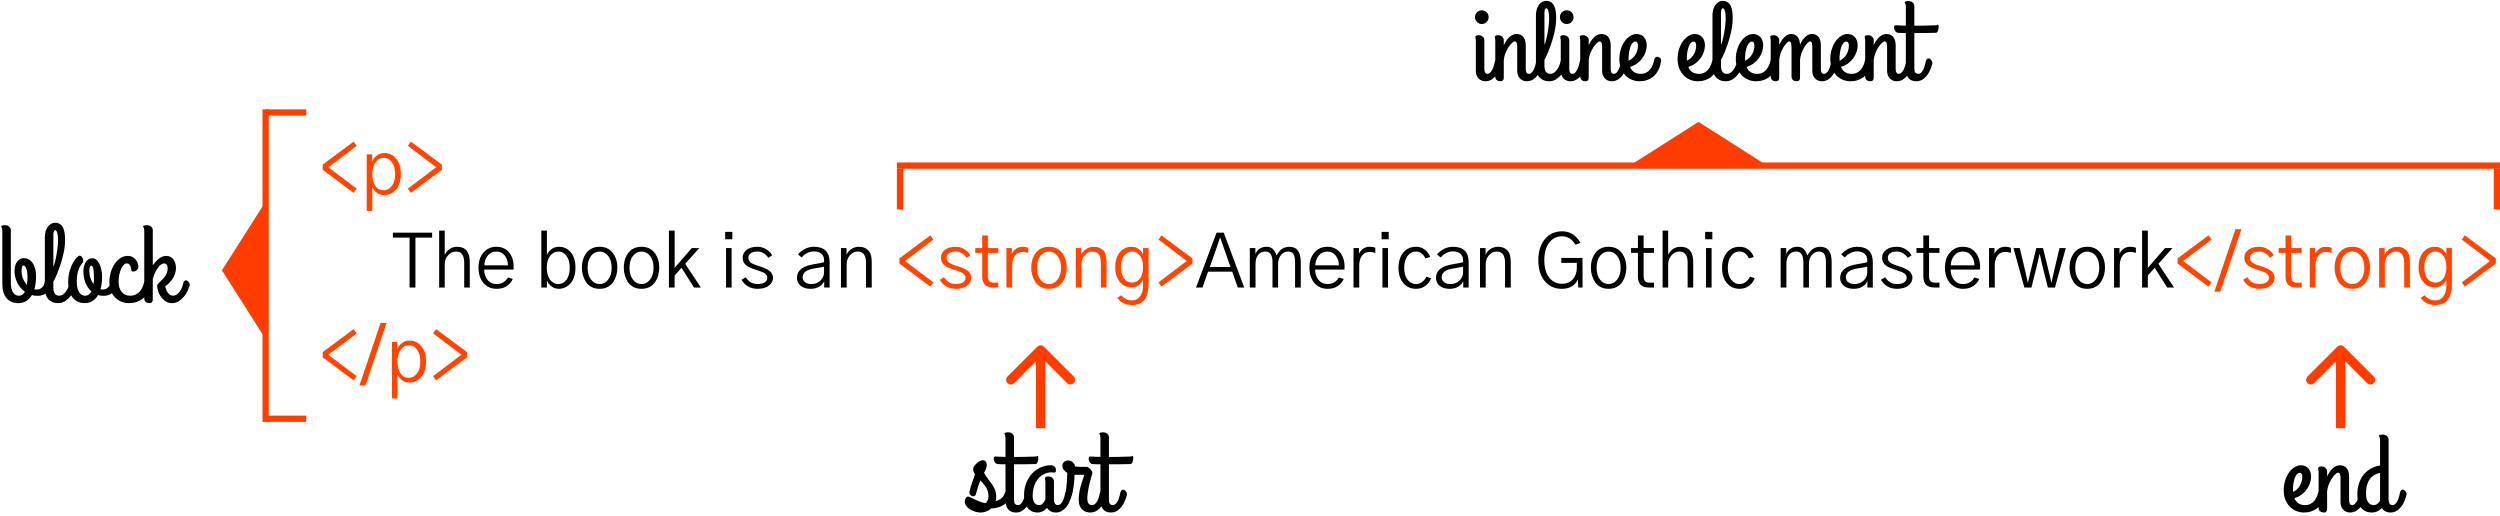<svg width="800" height="165" viewBox="0 0 800 165" fill="none" xmlns="http://www.w3.org/2000/svg">
<path d="M103.266 54.336V52.672L113.156 45.312L114.141 46.672L105.047 53.516L114.141 60.359L113.156 61.719L103.266 54.336ZM119.133 55.672C119.133 57.234 119.453 58.5 120.094 59.469C120.734 60.422 121.617 60.898 122.742 60.898C123.805 60.898 124.688 60.43 125.391 59.492C126.094 58.555 126.445 57.281 126.445 55.672C126.445 54.156 126.109 52.914 125.438 51.945C124.781 50.977 123.883 50.492 122.742 50.492C121.68 50.492 120.812 50.984 120.141 51.969C119.469 52.938 119.133 54.172 119.133 55.672ZM117.352 67.508V49.391H119.086V51.664C119.445 50.852 119.961 50.203 120.633 49.719C121.32 49.219 122.102 48.969 122.977 48.969C124.508 48.969 125.773 49.578 126.773 50.797C127.773 52.016 128.273 53.641 128.273 55.672C128.273 57.844 127.75 59.516 126.703 60.688C125.656 61.844 124.414 62.422 122.977 62.422C122.039 62.422 121.242 62.18 120.586 61.695C119.93 61.195 119.445 60.57 119.133 59.82V67.508H117.352ZM131.461 61.719L130.523 60.359L139.57 53.516L130.523 46.672L131.461 45.312L141.398 52.672V54.336L131.461 61.719ZM287.812 84.336V82.672L297.703 75.312L298.688 76.672L289.594 83.516L298.688 90.359L297.703 91.719L287.812 84.336ZM300.727 89.516L302.086 88.719C303.008 90.172 304.258 90.898 305.836 90.898C306.789 90.898 307.547 90.727 308.109 90.383C308.688 90.039 308.977 89.539 308.977 88.883C308.977 88.602 308.906 88.352 308.766 88.133C308.625 87.898 308.469 87.711 308.297 87.57C308.141 87.414 307.852 87.25 307.43 87.078C307.008 86.891 306.656 86.758 306.375 86.68C306.109 86.586 305.664 86.438 305.039 86.234C304.492 86.062 304.023 85.891 303.633 85.719C303.242 85.547 302.836 85.32 302.414 85.039C301.992 84.742 301.664 84.383 301.43 83.961C301.211 83.539 301.102 83.055 301.102 82.508C301.102 81.461 301.523 80.609 302.367 79.953C303.211 79.297 304.367 78.969 305.836 78.969C306.867 78.969 307.812 79.242 308.672 79.789C309.531 80.336 310.148 80.977 310.523 81.711L309.305 82.508C308.977 81.961 308.5 81.492 307.875 81.102C307.266 80.695 306.586 80.492 305.836 80.492C304.883 80.492 304.156 80.68 303.656 81.055C303.172 81.414 302.93 81.906 302.93 82.531C302.93 82.891 303.023 83.219 303.211 83.516C303.398 83.797 303.68 84.047 304.055 84.266C304.445 84.469 304.797 84.633 305.109 84.758C305.438 84.867 305.867 85.008 306.398 85.18C306.852 85.32 307.25 85.453 307.594 85.578C307.953 85.703 308.344 85.875 308.766 86.094C309.188 86.312 309.539 86.547 309.82 86.797C310.102 87.031 310.336 87.336 310.523 87.711C310.711 88.07 310.805 88.461 310.805 88.883C310.805 89.883 310.359 90.727 309.469 91.414C308.594 92.086 307.383 92.422 305.836 92.422C304.711 92.422 303.711 92.172 302.836 91.672C301.961 91.156 301.258 90.438 300.727 89.516ZM312.094 80.914V79.391H314.297V75.359H316.125V79.391H319.453V80.914H316.125V88.297C316.125 89.078 316.273 89.633 316.57 89.961C316.867 90.289 317.344 90.453 318 90.453H319.453V92H317.766C315.453 92 314.297 90.82 314.297 88.461V80.914H312.094ZM322.055 92V79.391H323.789V81.219C324.039 80.656 324.453 80.141 325.031 79.672C325.609 79.203 326.352 78.969 327.258 78.969C327.93 78.969 328.523 79.078 329.039 79.297V80.938C328.477 80.719 327.883 80.609 327.258 80.609C326.195 80.609 325.367 81.008 324.773 81.805C324.18 82.602 323.883 83.656 323.883 84.969V92H322.055ZM331.828 85.695C331.828 87.289 332.195 88.555 332.93 89.492C333.664 90.43 334.578 90.898 335.672 90.898C336.75 90.898 337.656 90.43 338.391 89.492C339.141 88.555 339.516 87.289 339.516 85.695C339.516 84.07 339.141 82.797 338.391 81.875C337.641 80.953 336.734 80.492 335.672 80.492C334.594 80.492 333.68 80.953 332.93 81.875C332.195 82.797 331.828 84.07 331.828 85.695ZM330 85.695C330 83.773 330.492 82.172 331.477 80.891C332.477 79.609 333.875 78.969 335.672 78.969C337.453 78.969 338.844 79.609 339.844 80.891C340.844 82.172 341.344 83.773 341.344 85.695C341.344 86.508 341.234 87.297 341.016 88.062C340.812 88.828 340.492 89.547 340.055 90.219C339.633 90.875 339.039 91.406 338.273 91.812C337.523 92.219 336.656 92.422 335.672 92.422C334.703 92.422 333.836 92.227 333.07 91.836C332.32 91.43 331.727 90.898 331.289 90.242C330.867 89.57 330.547 88.852 330.328 88.086C330.109 87.32 330 86.523 330 85.695ZM344.25 92V79.391H346.031V81.547H346.055C346.242 80.922 346.703 80.336 347.438 79.789C348.172 79.242 349.047 78.969 350.062 78.969C351.234 78.969 352.195 79.336 352.945 80.07C353.711 80.805 354.094 82.062 354.094 83.844V92H352.266V84.148C352.266 81.711 351.391 80.492 349.641 80.492C348.672 80.492 347.836 80.883 347.133 81.664C346.43 82.445 346.078 83.383 346.078 84.477V92H344.25ZM358.688 85.461C358.688 86.945 359.016 88.148 359.672 89.07C360.328 89.977 361.188 90.43 362.25 90.43C363.328 90.43 364.18 89.992 364.805 89.117C365.445 88.242 365.766 87.016 365.766 85.438C365.766 83.906 365.438 82.703 364.781 81.828C364.141 80.938 363.312 80.492 362.297 80.492C361.203 80.492 360.328 80.961 359.672 81.898C359.016 82.82 358.688 84.008 358.688 85.461ZM356.859 85.484C356.859 83.531 357.344 81.961 358.312 80.773C359.281 79.57 360.531 78.969 362.062 78.969C363.031 78.969 363.82 79.219 364.43 79.719C365.055 80.219 365.5 80.797 365.766 81.453V79.391H367.547V90.523C367.547 92.914 367.117 94.688 366.258 95.844C365.414 97.016 364.062 97.602 362.203 97.602C360.188 97.602 358.625 96.836 357.516 95.305L358.781 94.484C359.75 95.578 360.906 96.125 362.25 96.125C363.359 96.125 364.219 95.688 364.828 94.812C365.453 93.953 365.766 92.797 365.766 91.344V89.539C365.438 90.242 364.961 90.82 364.336 91.273C363.727 91.727 362.984 91.953 362.109 91.953C360.516 91.953 359.242 91.352 358.289 90.148C357.336 88.93 356.859 87.375 356.859 85.484ZM371.648 91.719L370.711 90.359L379.758 83.516L370.711 76.672L371.648 75.312L381.586 82.672V84.336L371.648 91.719ZM696.82 84.336V82.672L706.711 75.312L707.695 76.672L698.602 83.516L707.695 90.359L706.711 91.719L696.82 84.336ZM708.586 93.336L715.336 73.344H717.258L710.508 93.336H708.586ZM717.797 89.516L719.156 88.719C720.078 90.172 721.328 90.898 722.906 90.898C723.859 90.898 724.617 90.727 725.18 90.383C725.758 90.039 726.047 89.539 726.047 88.883C726.047 88.602 725.977 88.352 725.836 88.133C725.695 87.898 725.539 87.711 725.367 87.57C725.211 87.414 724.922 87.25 724.5 87.078C724.078 86.891 723.727 86.758 723.445 86.68C723.18 86.586 722.734 86.438 722.109 86.234C721.562 86.062 721.094 85.891 720.703 85.719C720.312 85.547 719.906 85.32 719.484 85.039C719.062 84.742 718.734 84.383 718.5 83.961C718.281 83.539 718.172 83.055 718.172 82.508C718.172 81.461 718.594 80.609 719.438 79.953C720.281 79.297 721.438 78.969 722.906 78.969C723.938 78.969 724.883 79.242 725.742 79.789C726.602 80.336 727.219 80.977 727.594 81.711L726.375 82.508C726.047 81.961 725.57 81.492 724.945 81.102C724.336 80.695 723.656 80.492 722.906 80.492C721.953 80.492 721.227 80.68 720.727 81.055C720.242 81.414 720 81.906 720 82.531C720 82.891 720.094 83.219 720.281 83.516C720.469 83.797 720.75 84.047 721.125 84.266C721.516 84.469 721.867 84.633 722.18 84.758C722.508 84.867 722.938 85.008 723.469 85.18C723.922 85.32 724.32 85.453 724.664 85.578C725.023 85.703 725.414 85.875 725.836 86.094C726.258 86.312 726.609 86.547 726.891 86.797C727.172 87.031 727.406 87.336 727.594 87.711C727.781 88.07 727.875 88.461 727.875 88.883C727.875 89.883 727.43 90.727 726.539 91.414C725.664 92.086 724.453 92.422 722.906 92.422C721.781 92.422 720.781 92.172 719.906 91.672C719.031 91.156 718.328 90.438 717.797 89.516ZM729.164 80.914V79.391H731.367V75.359H733.195V79.391H736.523V80.914H733.195V88.297C733.195 89.078 733.344 89.633 733.641 89.961C733.938 90.289 734.414 90.453 735.07 90.453H736.523V92H734.836C732.523 92 731.367 90.82 731.367 88.461V80.914H729.164ZM739.125 92V79.391H740.859V81.219C741.109 80.656 741.523 80.141 742.102 79.672C742.68 79.203 743.422 78.969 744.328 78.969C745 78.969 745.594 79.078 746.109 79.297V80.938C745.547 80.719 744.953 80.609 744.328 80.609C743.266 80.609 742.438 81.008 741.844 81.805C741.25 82.602 740.953 83.656 740.953 84.969V92H739.125ZM748.898 85.695C748.898 87.289 749.266 88.555 750 89.492C750.734 90.43 751.648 90.898 752.742 90.898C753.82 90.898 754.727 90.43 755.461 89.492C756.211 88.555 756.586 87.289 756.586 85.695C756.586 84.07 756.211 82.797 755.461 81.875C754.711 80.953 753.805 80.492 752.742 80.492C751.664 80.492 750.75 80.953 750 81.875C749.266 82.797 748.898 84.07 748.898 85.695ZM747.07 85.695C747.07 83.773 747.562 82.172 748.547 80.891C749.547 79.609 750.945 78.969 752.742 78.969C754.523 78.969 755.914 79.609 756.914 80.891C757.914 82.172 758.414 83.773 758.414 85.695C758.414 86.508 758.305 87.297 758.086 88.062C757.883 88.828 757.562 89.547 757.125 90.219C756.703 90.875 756.109 91.406 755.344 91.812C754.594 92.219 753.727 92.422 752.742 92.422C751.773 92.422 750.906 92.227 750.141 91.836C749.391 91.43 748.797 90.898 748.359 90.242C747.938 89.57 747.617 88.852 747.398 88.086C747.18 87.32 747.07 86.523 747.07 85.695ZM761.32 92V79.391H763.102V81.547H763.125C763.312 80.922 763.773 80.336 764.508 79.789C765.242 79.242 766.117 78.969 767.133 78.969C768.305 78.969 769.266 79.336 770.016 80.07C770.781 80.805 771.164 82.062 771.164 83.844V92H769.336V84.148C769.336 81.711 768.461 80.492 766.711 80.492C765.742 80.492 764.906 80.883 764.203 81.664C763.5 82.445 763.148 83.383 763.148 84.477V92H761.32ZM775.758 85.461C775.758 86.945 776.086 88.148 776.742 89.07C777.398 89.977 778.258 90.43 779.32 90.43C780.398 90.43 781.25 89.992 781.875 89.117C782.516 88.242 782.836 87.016 782.836 85.438C782.836 83.906 782.508 82.703 781.852 81.828C781.211 80.938 780.383 80.492 779.367 80.492C778.273 80.492 777.398 80.961 776.742 81.898C776.086 82.82 775.758 84.008 775.758 85.461ZM773.93 85.484C773.93 83.531 774.414 81.961 775.383 80.773C776.352 79.57 777.602 78.969 779.133 78.969C780.102 78.969 780.891 79.219 781.5 79.719C782.125 80.219 782.57 80.797 782.836 81.453V79.391H784.617V90.523C784.617 92.914 784.188 94.688 783.328 95.844C782.484 97.016 781.133 97.602 779.273 97.602C777.258 97.602 775.695 96.836 774.586 95.305L775.852 94.484C776.82 95.578 777.977 96.125 779.32 96.125C780.43 96.125 781.289 95.688 781.898 94.812C782.523 93.953 782.836 92.797 782.836 91.344V89.539C782.508 90.242 782.031 90.82 781.406 91.273C780.797 91.727 780.055 91.953 779.18 91.953C777.586 91.953 776.312 91.352 775.359 90.148C774.406 88.93 773.93 87.375 773.93 85.484ZM788.719 91.719L787.781 90.359L796.828 83.516L787.781 76.672L788.719 75.312L798.656 82.672V84.336L788.719 91.719ZM103.266 114.336V112.672L113.156 105.312L114.141 106.672L105.047 113.516L114.141 120.359L113.156 121.719L103.266 114.336ZM115.031 123.336L121.781 103.344H123.703L116.953 123.336H115.031ZM127.195 115.672C127.195 117.234 127.516 118.5 128.156 119.469C128.797 120.422 129.68 120.898 130.805 120.898C131.867 120.898 132.75 120.43 133.453 119.492C134.156 118.555 134.508 117.281 134.508 115.672C134.508 114.156 134.172 112.914 133.5 111.945C132.844 110.977 131.945 110.492 130.805 110.492C129.742 110.492 128.875 110.984 128.203 111.969C127.531 112.938 127.195 114.172 127.195 115.672ZM125.414 127.508V109.391H127.148V111.664C127.508 110.852 128.023 110.203 128.695 109.719C129.383 109.219 130.164 108.969 131.039 108.969C132.57 108.969 133.836 109.578 134.836 110.797C135.836 112.016 136.336 113.641 136.336 115.672C136.336 117.844 135.812 119.516 134.766 120.688C133.719 121.844 132.477 122.422 131.039 122.422C130.102 122.422 129.305 122.18 128.648 121.695C127.992 121.195 127.508 120.57 127.195 119.82V127.508H125.414ZM139.523 121.719L138.586 120.359L147.633 113.516L138.586 106.672L139.523 105.312L149.461 112.672V114.336L139.523 121.719Z" fill="#FF4500"/>
<path d="M125.719 76.039V74.445H138.281V76.039H132.938V92H131.062V76.039H125.719ZM140.531 92V73.789H142.312V81.43H142.359C142.672 80.758 143.172 80.18 143.859 79.695C144.562 79.211 145.359 78.969 146.25 78.969C148.969 78.969 150.328 80.594 150.328 83.844V92H148.547V84.148C148.547 81.711 147.672 80.492 145.922 80.492C144.953 80.492 144.109 80.891 143.391 81.688C142.672 82.484 142.312 83.43 142.312 84.523V92H140.531ZM153.117 85.602C153.117 83.633 153.648 82.039 154.711 80.82C155.773 79.586 157.148 78.969 158.836 78.969C160.555 78.969 161.906 79.57 162.891 80.773C163.875 81.961 164.367 83.484 164.367 85.344C164.367 85.562 164.352 85.875 164.32 86.281H154.945C154.945 87.547 155.297 88.633 156 89.539C156.703 90.445 157.68 90.898 158.93 90.898C159.742 90.898 160.461 90.711 161.086 90.336C161.711 89.945 162.195 89.43 162.539 88.789L164.086 89.258C163.695 90.18 163.062 90.938 162.188 91.531C161.312 92.125 160.227 92.422 158.93 92.422C157.18 92.422 155.773 91.797 154.711 90.547C153.648 89.297 153.117 87.648 153.117 85.602ZM154.992 84.898H162.539C162.539 83.664 162.203 82.625 161.531 81.781C160.859 80.922 159.961 80.492 158.836 80.492C157.695 80.492 156.773 80.93 156.07 81.805C155.383 82.68 155.023 83.711 154.992 84.898ZM173.227 92V73.789H175.008V81.641C175.227 80.984 175.688 80.375 176.391 79.812C177.094 79.25 177.914 78.969 178.852 78.969C180.414 78.969 181.688 79.57 182.672 80.773C183.656 81.961 184.148 83.594 184.148 85.672C184.148 86.828 183.984 87.859 183.656 88.766C183.344 89.656 182.922 90.359 182.391 90.875C181.875 91.391 181.312 91.773 180.703 92.023C180.109 92.289 179.492 92.422 178.852 92.422C177.961 92.422 177.172 92.164 176.484 91.648C175.797 91.117 175.305 90.484 175.008 89.75V92H173.227ZM174.961 85.672C174.961 87.266 175.312 88.539 176.016 89.492C176.734 90.43 177.602 90.898 178.617 90.898C179.695 90.898 180.578 90.438 181.266 89.516C181.969 88.578 182.32 87.297 182.32 85.672C182.32 84.094 181.977 82.836 181.289 81.898C180.602 80.961 179.711 80.492 178.617 80.492C177.602 80.492 176.734 80.961 176.016 81.898C175.312 82.836 174.961 84.094 174.961 85.672ZM188.039 85.695C188.039 87.289 188.406 88.555 189.141 89.492C189.875 90.43 190.789 90.898 191.883 90.898C192.961 90.898 193.867 90.43 194.602 89.492C195.352 88.555 195.727 87.289 195.727 85.695C195.727 84.07 195.352 82.797 194.602 81.875C193.852 80.953 192.945 80.492 191.883 80.492C190.805 80.492 189.891 80.953 189.141 81.875C188.406 82.797 188.039 84.07 188.039 85.695ZM186.211 85.695C186.211 83.773 186.703 82.172 187.688 80.891C188.688 79.609 190.086 78.969 191.883 78.969C193.664 78.969 195.055 79.609 196.055 80.891C197.055 82.172 197.555 83.773 197.555 85.695C197.555 86.508 197.445 87.297 197.227 88.062C197.023 88.828 196.703 89.547 196.266 90.219C195.844 90.875 195.25 91.406 194.484 91.812C193.734 92.219 192.867 92.422 191.883 92.422C190.914 92.422 190.047 92.227 189.281 91.836C188.531 91.43 187.938 90.898 187.5 90.242C187.078 89.57 186.758 88.852 186.539 88.086C186.32 87.32 186.211 86.523 186.211 85.695ZM201.445 85.695C201.445 87.289 201.812 88.555 202.547 89.492C203.281 90.43 204.195 90.898 205.289 90.898C206.367 90.898 207.273 90.43 208.008 89.492C208.758 88.555 209.133 87.289 209.133 85.695C209.133 84.07 208.758 82.797 208.008 81.875C207.258 80.953 206.352 80.492 205.289 80.492C204.211 80.492 203.297 80.953 202.547 81.875C201.812 82.797 201.445 84.07 201.445 85.695ZM199.617 85.695C199.617 83.773 200.109 82.172 201.094 80.891C202.094 79.609 203.492 78.969 205.289 78.969C207.07 78.969 208.461 79.609 209.461 80.891C210.461 82.172 210.961 83.773 210.961 85.695C210.961 86.508 210.852 87.297 210.633 88.062C210.43 88.828 210.109 89.547 209.672 90.219C209.25 90.875 208.656 91.406 207.891 91.812C207.141 92.219 206.273 92.422 205.289 92.422C204.32 92.422 203.453 92.227 202.688 91.836C201.938 91.43 201.344 90.898 200.906 90.242C200.484 89.57 200.164 88.852 199.945 88.086C199.727 87.32 199.617 86.523 199.617 85.695ZM214.055 92V73.789H215.883V85.719L221.367 79.391H223.758L219.258 84.43L224.273 92H222.07L218.086 85.695L215.883 88.156V92H214.055ZM232.055 76.555V74.188H234.352V76.555H232.055ZM232.336 92V79.391H234.117V92H232.336ZM237.281 89.516L238.641 88.719C239.562 90.172 240.812 90.898 242.391 90.898C243.344 90.898 244.102 90.727 244.664 90.383C245.242 90.039 245.531 89.539 245.531 88.883C245.531 88.602 245.461 88.352 245.32 88.133C245.18 87.898 245.023 87.711 244.852 87.57C244.695 87.414 244.406 87.25 243.984 87.078C243.562 86.891 243.211 86.758 242.93 86.68C242.664 86.586 242.219 86.438 241.594 86.234C241.047 86.062 240.578 85.891 240.188 85.719C239.797 85.547 239.391 85.32 238.969 85.039C238.547 84.742 238.219 84.383 237.984 83.961C237.766 83.539 237.656 83.055 237.656 82.508C237.656 81.461 238.078 80.609 238.922 79.953C239.766 79.297 240.922 78.969 242.391 78.969C243.422 78.969 244.367 79.242 245.227 79.789C246.086 80.336 246.703 80.977 247.078 81.711L245.859 82.508C245.531 81.961 245.055 81.492 244.43 81.102C243.82 80.695 243.141 80.492 242.391 80.492C241.438 80.492 240.711 80.68 240.211 81.055C239.727 81.414 239.484 81.906 239.484 82.531C239.484 82.891 239.578 83.219 239.766 83.516C239.953 83.797 240.234 84.047 240.609 84.266C241 84.469 241.352 84.633 241.664 84.758C241.992 84.867 242.422 85.008 242.953 85.18C243.406 85.32 243.805 85.453 244.148 85.578C244.508 85.703 244.898 85.875 245.32 86.094C245.742 86.312 246.094 86.547 246.375 86.797C246.656 87.031 246.891 87.336 247.078 87.711C247.266 88.07 247.359 88.461 247.359 88.883C247.359 89.883 246.914 90.727 246.023 91.414C245.148 92.086 243.938 92.422 242.391 92.422C241.266 92.422 240.266 92.172 239.391 91.672C238.516 91.156 237.812 90.438 237.281 89.516ZM256.852 88.766C256.852 89.359 257.102 89.867 257.602 90.289C258.102 90.695 258.789 90.898 259.664 90.898C260.773 90.898 261.719 90.539 262.5 89.82C263.297 89.102 263.695 88.188 263.695 87.078V85.32C263.008 85.492 261.914 85.695 260.414 85.93C259.195 86.148 258.297 86.484 257.719 86.938C257.141 87.391 256.852 88 256.852 88.766ZM255.023 88.906C255.023 86.562 256.836 85.109 260.461 84.547C262.086 84.281 263.164 84.062 263.695 83.891V83.164C263.695 82.383 263.414 81.734 262.852 81.219C262.289 80.703 261.492 80.445 260.461 80.445C259.711 80.445 258.984 80.625 258.281 80.984C257.594 81.328 257.008 81.797 256.523 82.391L255.352 81.406C255.977 80.688 256.727 80.102 257.602 79.648C258.492 79.195 259.43 78.969 260.414 78.969C263.789 78.969 265.477 80.617 265.477 83.914V92H263.742V89.938C263.492 90.609 262.977 91.195 262.195 91.695C261.414 92.18 260.492 92.422 259.43 92.422C258.039 92.422 256.953 92.094 256.172 91.438C255.406 90.781 255.023 89.938 255.023 88.906ZM269.109 92V79.391H270.891V81.547H270.914C271.102 80.922 271.562 80.336 272.297 79.789C273.031 79.242 273.906 78.969 274.922 78.969C276.094 78.969 277.055 79.336 277.805 80.07C278.57 80.805 278.953 82.062 278.953 83.844V92H277.125V84.148C277.125 81.711 276.25 80.492 274.5 80.492C273.531 80.492 272.695 80.883 271.992 81.664C271.289 82.445 270.938 83.383 270.938 84.477V92H269.109ZM387.141 85.438H393.75L391.688 79.531C391.562 79.172 391.359 78.602 391.078 77.82C390.812 77.023 390.625 76.469 390.516 76.156H390.375C389.719 78.078 389.336 79.203 389.227 79.531L387.141 85.438ZM382.734 92L389.297 74.445H391.594L398.156 92H396.094L394.312 86.938H386.578L384.797 92H382.734ZM399.938 92V79.391H401.719V81.289C401.938 80.711 402.352 80.18 402.961 79.695C403.57 79.211 404.344 78.969 405.281 78.969C406.203 78.969 406.906 79.234 407.391 79.766C407.875 80.281 408.25 80.953 408.516 81.781C408.594 81.578 408.719 81.344 408.891 81.078C409.062 80.812 409.305 80.508 409.617 80.164C409.93 79.82 410.344 79.539 410.859 79.32C411.391 79.086 411.969 78.969 412.594 78.969C415.031 78.969 416.25 80.594 416.25 83.844V92H414.422V83.984C414.422 82.828 414.266 81.961 413.953 81.383C413.641 80.789 413.047 80.492 412.172 80.492C411.266 80.492 410.508 80.875 409.898 81.641C409.289 82.391 408.984 83.344 408.984 84.5V92H407.203V83.961C407.203 81.648 406.438 80.492 404.906 80.492C403.953 80.492 403.188 80.852 402.609 81.57C402.047 82.289 401.766 83.227 401.766 84.383V92H399.938ZM419.016 85.602C419.016 83.633 419.547 82.039 420.609 80.82C421.672 79.586 423.047 78.969 424.734 78.969C426.453 78.969 427.805 79.57 428.789 80.773C429.773 81.961 430.266 83.484 430.266 85.344C430.266 85.562 430.25 85.875 430.219 86.281H420.844C420.844 87.547 421.195 88.633 421.898 89.539C422.602 90.445 423.578 90.898 424.828 90.898C425.641 90.898 426.359 90.711 426.984 90.336C427.609 89.945 428.094 89.43 428.438 88.789L429.984 89.258C429.594 90.18 428.961 90.938 428.086 91.531C427.211 92.125 426.125 92.422 424.828 92.422C423.078 92.422 421.672 91.797 420.609 90.547C419.547 89.297 419.016 87.648 419.016 85.602ZM420.891 84.898H428.438C428.438 83.664 428.102 82.625 427.43 81.781C426.758 80.922 425.859 80.492 424.734 80.492C423.594 80.492 422.672 80.93 421.969 81.805C421.281 82.68 420.922 83.711 420.891 84.898ZM433.125 92V79.391H434.859V81.219C435.109 80.656 435.523 80.141 436.102 79.672C436.68 79.203 437.422 78.969 438.328 78.969C439 78.969 439.594 79.078 440.109 79.297V80.938C439.547 80.719 438.953 80.609 438.328 80.609C437.266 80.609 436.438 81.008 435.844 81.805C435.25 82.602 434.953 83.656 434.953 84.969V92H433.125ZM442.102 76.555V74.188H444.398V76.555H442.102ZM442.383 92V79.391H444.164V92H442.383ZM447.516 85.695C447.516 83.695 448.023 82.078 449.039 80.844C450.055 79.594 451.422 78.969 453.141 78.969C454.266 78.969 455.227 79.297 456.023 79.953C456.836 80.594 457.375 81.359 457.641 82.25L456.094 82.695C455.859 82.07 455.477 81.547 454.945 81.125C454.43 80.703 453.828 80.492 453.141 80.492C451.984 80.492 451.062 80.984 450.375 81.969C449.688 82.953 449.344 84.195 449.344 85.695C449.344 87.289 449.703 88.555 450.422 89.492C451.141 90.43 452.047 90.898 453.141 90.898C453.875 90.898 454.539 90.664 455.133 90.195C455.742 89.711 456.172 89.156 456.422 88.531L457.969 89.023C457.641 89.961 457.039 90.766 456.164 91.438C455.305 92.094 454.297 92.422 453.141 92.422C451.469 92.422 450.109 91.812 449.062 90.594C448.031 89.375 447.516 87.742 447.516 85.695ZM461.344 88.766C461.344 89.359 461.594 89.867 462.094 90.289C462.594 90.695 463.281 90.898 464.156 90.898C465.266 90.898 466.211 90.539 466.992 89.82C467.789 89.102 468.188 88.188 468.188 87.078V85.32C467.5 85.492 466.406 85.695 464.906 85.93C463.688 86.148 462.789 86.484 462.211 86.938C461.633 87.391 461.344 88 461.344 88.766ZM459.516 88.906C459.516 86.562 461.328 85.109 464.953 84.547C466.578 84.281 467.656 84.062 468.188 83.891V83.164C468.188 82.383 467.906 81.734 467.344 81.219C466.781 80.703 465.984 80.445 464.953 80.445C464.203 80.445 463.477 80.625 462.773 80.984C462.086 81.328 461.5 81.797 461.016 82.391L459.844 81.406C460.469 80.688 461.219 80.102 462.094 79.648C462.984 79.195 463.922 78.969 464.906 78.969C468.281 78.969 469.969 80.617 469.969 83.914V92H468.234V89.938C467.984 90.609 467.469 91.195 466.688 91.695C465.906 92.18 464.984 92.422 463.922 92.422C462.531 92.422 461.445 92.094 460.664 91.438C459.898 90.781 459.516 89.938 459.516 88.906ZM473.602 92V79.391H475.383V81.547H475.406C475.594 80.922 476.055 80.336 476.789 79.789C477.523 79.242 478.398 78.969 479.414 78.969C480.586 78.969 481.547 79.336 482.297 80.07C483.062 80.805 483.445 82.062 483.445 83.844V92H481.617V84.148C481.617 81.711 480.742 80.492 478.992 80.492C478.023 80.492 477.188 80.883 476.484 81.664C475.781 82.445 475.43 83.383 475.43 84.477V92H473.602ZM492.258 83.234C492.258 80.516 492.938 78.305 494.297 76.602C495.672 74.883 497.539 74.023 499.898 74.023C500.695 74.023 501.438 74.148 502.125 74.398C502.812 74.633 503.383 74.953 503.836 75.359C504.305 75.766 504.688 76.164 504.984 76.555C505.297 76.93 505.555 77.328 505.758 77.75L504.164 78.312C503.055 76.516 501.633 75.617 499.898 75.617C498.102 75.617 496.695 76.32 495.68 77.727C494.68 79.117 494.18 80.953 494.18 83.234C494.18 85.609 494.695 87.469 495.727 88.812C496.758 90.141 498.117 90.805 499.805 90.805C501.336 90.805 502.516 90.305 503.344 89.305C504.172 88.305 504.586 87.125 504.586 85.766V84.125H499.617V82.531H506.414V92H505.055L504.914 89.422C503.992 91.422 502.273 92.422 499.758 92.422C497.523 92.422 495.711 91.602 494.32 89.961C492.945 88.32 492.258 86.078 492.258 83.234ZM510.914 85.695C510.914 87.289 511.281 88.555 512.016 89.492C512.75 90.43 513.664 90.898 514.758 90.898C515.836 90.898 516.742 90.43 517.477 89.492C518.227 88.555 518.602 87.289 518.602 85.695C518.602 84.07 518.227 82.797 517.477 81.875C516.727 80.953 515.82 80.492 514.758 80.492C513.68 80.492 512.766 80.953 512.016 81.875C511.281 82.797 510.914 84.07 510.914 85.695ZM509.086 85.695C509.086 83.773 509.578 82.172 510.562 80.891C511.562 79.609 512.961 78.969 514.758 78.969C516.539 78.969 517.93 79.609 518.93 80.891C519.93 82.172 520.43 83.773 520.43 85.695C520.43 86.508 520.32 87.297 520.102 88.062C519.898 88.828 519.578 89.547 519.141 90.219C518.719 90.875 518.125 91.406 517.359 91.812C516.609 92.219 515.742 92.422 514.758 92.422C513.789 92.422 512.922 92.227 512.156 91.836C511.406 91.43 510.812 90.898 510.375 90.242C509.953 89.57 509.633 88.852 509.414 88.086C509.195 87.32 509.086 86.523 509.086 85.695ZM521.93 80.914V79.391H524.133V75.359H525.961V79.391H529.289V80.914H525.961V88.297C525.961 89.078 526.109 89.633 526.406 89.961C526.703 90.289 527.18 90.453 527.836 90.453H529.289V92H527.602C525.289 92 524.133 90.82 524.133 88.461V80.914H521.93ZM532.031 92V73.789H533.812V81.43H533.859C534.172 80.758 534.672 80.18 535.359 79.695C536.062 79.211 536.859 78.969 537.75 78.969C540.469 78.969 541.828 80.594 541.828 83.844V92H540.047V84.148C540.047 81.711 539.172 80.492 537.422 80.492C536.453 80.492 535.609 80.891 534.891 81.688C534.172 82.484 533.812 83.43 533.812 84.523V92H532.031ZM545.648 76.555V74.188H547.945V76.555H545.648ZM545.93 92V79.391H547.711V92H545.93ZM551.062 85.695C551.062 83.695 551.57 82.078 552.586 80.844C553.602 79.594 554.969 78.969 556.688 78.969C557.812 78.969 558.773 79.297 559.57 79.953C560.383 80.594 560.922 81.359 561.188 82.25L559.641 82.695C559.406 82.07 559.023 81.547 558.492 81.125C557.977 80.703 557.375 80.492 556.688 80.492C555.531 80.492 554.609 80.984 553.922 81.969C553.234 82.953 552.891 84.195 552.891 85.695C552.891 87.289 553.25 88.555 553.969 89.492C554.688 90.43 555.594 90.898 556.688 90.898C557.422 90.898 558.086 90.664 558.68 90.195C559.289 89.711 559.719 89.156 559.969 88.531L561.516 89.023C561.188 89.961 560.586 90.766 559.711 91.438C558.852 92.094 557.844 92.422 556.688 92.422C555.016 92.422 553.656 91.812 552.609 90.594C551.578 89.375 551.062 87.742 551.062 85.695ZM569.812 92V79.391H571.594V81.289C571.812 80.711 572.227 80.18 572.836 79.695C573.445 79.211 574.219 78.969 575.156 78.969C576.078 78.969 576.781 79.234 577.266 79.766C577.75 80.281 578.125 80.953 578.391 81.781C578.469 81.578 578.594 81.344 578.766 81.078C578.938 80.812 579.18 80.508 579.492 80.164C579.805 79.82 580.219 79.539 580.734 79.32C581.266 79.086 581.844 78.969 582.469 78.969C584.906 78.969 586.125 80.594 586.125 83.844V92H584.297V83.984C584.297 82.828 584.141 81.961 583.828 81.383C583.516 80.789 582.922 80.492 582.047 80.492C581.141 80.492 580.383 80.875 579.773 81.641C579.164 82.391 578.859 83.344 578.859 84.5V92H577.078V83.961C577.078 81.648 576.312 80.492 574.781 80.492C573.828 80.492 573.062 80.852 572.484 81.57C571.922 82.289 571.641 83.227 571.641 84.383V92H569.812ZM590.672 88.766C590.672 89.359 590.922 89.867 591.422 90.289C591.922 90.695 592.609 90.898 593.484 90.898C594.594 90.898 595.539 90.539 596.32 89.82C597.117 89.102 597.516 88.188 597.516 87.078V85.32C596.828 85.492 595.734 85.695 594.234 85.93C593.016 86.148 592.117 86.484 591.539 86.938C590.961 87.391 590.672 88 590.672 88.766ZM588.844 88.906C588.844 86.562 590.656 85.109 594.281 84.547C595.906 84.281 596.984 84.062 597.516 83.891V83.164C597.516 82.383 597.234 81.734 596.672 81.219C596.109 80.703 595.312 80.445 594.281 80.445C593.531 80.445 592.805 80.625 592.102 80.984C591.414 81.328 590.828 81.797 590.344 82.391L589.172 81.406C589.797 80.688 590.547 80.102 591.422 79.648C592.312 79.195 593.25 78.969 594.234 78.969C597.609 78.969 599.297 80.617 599.297 83.914V92H597.562V89.938C597.312 90.609 596.797 91.195 596.016 91.695C595.234 92.18 594.312 92.422 593.25 92.422C591.859 92.422 590.773 92.094 589.992 91.438C589.227 90.781 588.844 89.938 588.844 88.906ZM601.898 89.516L603.258 88.719C604.18 90.172 605.43 90.898 607.008 90.898C607.961 90.898 608.719 90.727 609.281 90.383C609.859 90.039 610.148 89.539 610.148 88.883C610.148 88.602 610.078 88.352 609.938 88.133C609.797 87.898 609.641 87.711 609.469 87.57C609.312 87.414 609.023 87.25 608.602 87.078C608.18 86.891 607.828 86.758 607.547 86.68C607.281 86.586 606.836 86.438 606.211 86.234C605.664 86.062 605.195 85.891 604.805 85.719C604.414 85.547 604.008 85.32 603.586 85.039C603.164 84.742 602.836 84.383 602.602 83.961C602.383 83.539 602.273 83.055 602.273 82.508C602.273 81.461 602.695 80.609 603.539 79.953C604.383 79.297 605.539 78.969 607.008 78.969C608.039 78.969 608.984 79.242 609.844 79.789C610.703 80.336 611.32 80.977 611.695 81.711L610.477 82.508C610.148 81.961 609.672 81.492 609.047 81.102C608.438 80.695 607.758 80.492 607.008 80.492C606.055 80.492 605.328 80.68 604.828 81.055C604.344 81.414 604.102 81.906 604.102 82.531C604.102 82.891 604.195 83.219 604.383 83.516C604.57 83.797 604.852 84.047 605.227 84.266C605.617 84.469 605.969 84.633 606.281 84.758C606.609 84.867 607.039 85.008 607.57 85.18C608.023 85.32 608.422 85.453 608.766 85.578C609.125 85.703 609.516 85.875 609.938 86.094C610.359 86.312 610.711 86.547 610.992 86.797C611.273 87.031 611.508 87.336 611.695 87.711C611.883 88.07 611.977 88.461 611.977 88.883C611.977 89.883 611.531 90.727 610.641 91.414C609.766 92.086 608.555 92.422 607.008 92.422C605.883 92.422 604.883 92.172 604.008 91.672C603.133 91.156 602.43 90.438 601.898 89.516ZM613.266 80.914V79.391H615.469V75.359H617.297V79.391H620.625V80.914H617.297V88.297C617.297 89.078 617.445 89.633 617.742 89.961C618.039 90.289 618.516 90.453 619.172 90.453H620.625V92H618.938C616.625 92 615.469 90.82 615.469 88.461V80.914H613.266ZM622.383 85.602C622.383 83.633 622.914 82.039 623.977 80.82C625.039 79.586 626.414 78.969 628.102 78.969C629.82 78.969 631.172 79.57 632.156 80.773C633.141 81.961 633.633 83.484 633.633 85.344C633.633 85.562 633.617 85.875 633.586 86.281H624.211C624.211 87.547 624.562 88.633 625.266 89.539C625.969 90.445 626.945 90.898 628.195 90.898C629.008 90.898 629.727 90.711 630.352 90.336C630.977 89.945 631.461 89.43 631.805 88.789L633.352 89.258C632.961 90.18 632.328 90.938 631.453 91.531C630.578 92.125 629.492 92.422 628.195 92.422C626.445 92.422 625.039 91.797 623.977 90.547C622.914 89.297 622.383 87.648 622.383 85.602ZM624.258 84.898H631.805C631.805 83.664 631.469 82.625 630.797 81.781C630.125 80.922 629.227 80.492 628.102 80.492C626.961 80.492 626.039 80.93 625.336 81.805C624.648 82.68 624.289 83.711 624.258 84.898ZM636.492 92V79.391H638.227V81.219C638.477 80.656 638.891 80.141 639.469 79.672C640.047 79.203 640.789 78.969 641.695 78.969C642.367 78.969 642.961 79.078 643.477 79.297V80.938C642.914 80.719 642.32 80.609 641.695 80.609C640.633 80.609 639.805 81.008 639.211 81.805C638.617 82.602 638.32 83.656 638.32 84.969V92H636.492ZM644.32 79.391H646.336L648.188 87.219C648.578 89.016 648.805 90.055 648.867 90.336H648.961C649.039 89.961 649.164 89.422 649.336 88.719C649.508 88.016 649.625 87.516 649.688 87.219L651.609 79.391H653.766L655.711 87.312C655.773 87.578 655.883 88.039 656.039 88.695C656.195 89.352 656.32 89.898 656.414 90.336H656.508C656.555 90.148 656.781 89.109 657.188 87.219L659.039 79.391H661.055L657.586 92H655.312L653.414 84.406C652.992 82.5 652.766 81.469 652.734 81.312H652.641C652.266 83.078 652.039 84.109 651.961 84.406L650.062 92H647.789L644.32 79.391ZM664.078 85.695C664.078 87.289 664.445 88.555 665.18 89.492C665.914 90.43 666.828 90.898 667.922 90.898C669 90.898 669.906 90.43 670.641 89.492C671.391 88.555 671.766 87.289 671.766 85.695C671.766 84.07 671.391 82.797 670.641 81.875C669.891 80.953 668.984 80.492 667.922 80.492C666.844 80.492 665.93 80.953 665.18 81.875C664.445 82.797 664.078 84.07 664.078 85.695ZM662.25 85.695C662.25 83.773 662.742 82.172 663.727 80.891C664.727 79.609 666.125 78.969 667.922 78.969C669.703 78.969 671.094 79.609 672.094 80.891C673.094 82.172 673.594 83.773 673.594 85.695C673.594 86.508 673.484 87.297 673.266 88.062C673.062 88.828 672.742 89.547 672.305 90.219C671.883 90.875 671.289 91.406 670.523 91.812C669.773 92.219 668.906 92.422 667.922 92.422C666.953 92.422 666.086 92.227 665.32 91.836C664.57 91.43 663.977 90.898 663.539 90.242C663.117 89.57 662.797 88.852 662.578 88.086C662.359 87.32 662.25 86.523 662.25 85.695ZM676.5 92V79.391H678.234V81.219C678.484 80.656 678.898 80.141 679.477 79.672C680.055 79.203 680.797 78.969 681.703 78.969C682.375 78.969 682.969 79.078 683.484 79.297V80.938C682.922 80.719 682.328 80.609 681.703 80.609C680.641 80.609 679.812 81.008 679.219 81.805C678.625 82.602 678.328 83.656 678.328 84.969V92H676.5ZM685.477 92V73.789H687.305V85.719L692.789 79.391H695.18L690.68 84.43L695.695 92H693.492L689.508 85.695L687.305 88.156V92H685.477Z" fill="black"/>
<path d="M334.061 110.939C333.475 110.354 332.525 110.354 331.939 110.939L322.393 120.485C321.808 121.071 321.808 122.021 322.393 122.607C322.979 123.192 323.929 123.192 324.515 122.607L333 114.121L341.485 122.607C342.071 123.192 343.021 123.192 343.607 122.607C344.192 122.021 344.192 121.071 343.607 120.485L334.061 110.939ZM334.5 137V112H331.5V137H334.5Z" fill="#FF3D00"/>
<path d="M312.305 158.061C312.211 158.436 312.035 158.67 311.777 158.764C311.52 158.846 311.262 158.834 311.004 158.729C310.758 158.623 310.547 158.441 310.371 158.184C310.207 157.926 310.16 157.645 310.23 157.34C310.406 156.543 310.658 155.664 310.986 154.703C311.326 153.73 311.66 152.764 311.988 151.803C311.812 151.533 311.672 151.264 311.566 150.994C311.461 150.713 311.408 150.42 311.408 150.115C311.408 149.811 311.52 149.494 311.742 149.166C311.977 148.826 312.252 148.516 312.568 148.234C312.896 147.953 313.23 147.725 313.57 147.549C313.922 147.361 314.221 147.268 314.467 147.268C314.9 147.268 315.223 147.414 315.434 147.707C315.656 148 315.768 148.393 315.768 148.885C315.768 149.154 315.721 149.424 315.627 149.693C315.545 149.951 315.451 150.197 315.346 150.432C315.24 150.654 315.141 150.848 315.047 151.012C314.965 151.176 314.918 151.281 314.906 151.328C315.328 152.078 315.768 152.74 316.225 153.314C316.682 153.889 317.098 154.457 317.473 155.02C317.859 155.582 318.176 156.18 318.422 156.812C318.668 157.445 318.791 158.189 318.791 159.045C318.791 159.256 318.773 159.473 318.738 159.695C318.715 159.918 318.674 160.129 318.615 160.328C319.037 160.246 319.406 160.117 319.723 159.941C320.051 159.766 320.332 159.566 320.566 159.344C320.812 159.109 321.012 158.857 321.164 158.588C321.328 158.318 321.463 158.037 321.568 157.744C321.697 157.404 321.826 157.158 321.955 157.006C322.084 156.854 322.23 156.777 322.395 156.777C322.547 156.777 322.699 156.83 322.852 156.936C323.016 157.029 323.156 157.152 323.273 157.305C323.402 157.457 323.502 157.615 323.572 157.779C323.654 157.943 323.695 158.09 323.695 158.219C323.695 158.395 323.648 158.605 323.555 158.852C323.461 159.098 323.332 159.35 323.168 159.607C323.016 159.865 322.84 160.117 322.641 160.363C322.441 160.598 322.236 160.803 322.025 160.979C321.463 161.436 320.801 161.822 320.039 162.139C319.277 162.443 318.334 162.637 317.209 162.719C316.775 163.094 316.26 163.398 315.662 163.633C315.076 163.879 314.414 164.002 313.676 164.002C313.301 164.002 312.914 163.955 312.516 163.861C312.129 163.768 311.754 163.645 311.391 163.492C311.039 163.352 310.717 163.193 310.424 163.018C310.131 162.842 309.896 162.666 309.721 162.49C309.275 162.068 308.988 161.646 308.859 161.225C308.73 160.791 308.701 160.404 308.771 160.064C308.83 159.725 308.953 159.449 309.141 159.238C309.328 159.016 309.521 158.904 309.721 158.904C309.838 158.904 310.02 158.957 310.266 159.062C310.523 159.156 310.816 159.285 311.145 159.449C311.473 159.602 311.83 159.766 312.217 159.941C312.604 160.117 312.99 160.287 313.377 160.451C313.764 160.604 314.139 160.732 314.502 160.838C314.877 160.932 315.217 160.979 315.521 160.979C315.721 160.744 315.902 160.434 316.066 160.047C316.23 159.66 316.312 159.238 316.312 158.781C316.312 158.219 316.236 157.697 316.084 157.217C315.932 156.736 315.732 156.291 315.486 155.881C315.24 155.471 314.959 155.09 314.643 154.738C314.338 154.375 314.027 154.035 313.711 153.719C313.43 154.41 313.184 155.096 312.973 155.775C312.762 156.443 312.539 157.205 312.305 158.061ZM318.51 146.072C318.779 146.096 319.078 146.113 319.406 146.125C319.688 146.148 320.027 146.166 320.426 146.178C320.824 146.178 321.27 146.184 321.762 146.195V140.096C321.762 139.838 321.738 139.633 321.691 139.48C321.656 139.328 321.615 139.211 321.568 139.129C321.533 139.035 321.492 138.965 321.445 138.918C321.41 138.859 321.393 138.801 321.393 138.742C321.393 138.672 321.428 138.613 321.498 138.566C321.568 138.52 321.662 138.479 321.779 138.443C321.896 138.408 322.02 138.385 322.148 138.373C322.289 138.35 322.424 138.338 322.553 138.338C323.15 138.338 323.619 138.496 323.959 138.812C324.311 139.117 324.486 139.486 324.486 139.92V146.23C325.588 146.23 326.748 146.219 327.967 146.195C329.197 146.172 330.428 146.131 331.658 146.072C331.822 145.896 331.951 145.832 332.045 145.879C332.15 145.926 332.215 146.037 332.238 146.213C332.273 146.389 332.279 146.605 332.256 146.863C332.232 147.121 332.186 147.373 332.115 147.619C332.045 147.854 331.945 148.059 331.816 148.234C331.699 148.41 331.564 148.498 331.412 148.498C329.971 148.533 328.693 148.557 327.58 148.568C326.479 148.568 325.447 148.568 324.486 148.568V159.977C324.486 160.562 324.598 160.984 324.82 161.242C325.043 161.5 325.342 161.629 325.717 161.629C326.08 161.629 326.391 161.5 326.648 161.242C326.918 160.984 327.146 160.662 327.334 160.275C327.533 159.889 327.691 159.473 327.809 159.027C327.938 158.57 328.043 158.143 328.125 157.744C328.195 157.369 328.312 157.1 328.477 156.936C328.641 156.76 328.811 156.672 328.986 156.672C329.127 156.672 329.273 156.719 329.426 156.812C329.578 156.895 329.713 157.006 329.83 157.146C329.959 157.287 330.059 157.445 330.129 157.621C330.211 157.797 330.252 157.973 330.252 158.148C330.252 158.172 330.252 158.201 330.252 158.236C330.252 158.271 330.24 158.324 330.217 158.395C330.064 158.992 329.854 159.619 329.584 160.275C329.326 160.932 328.986 161.535 328.564 162.086C328.154 162.637 327.662 163.094 327.088 163.457C326.514 163.82 325.84 164.002 325.066 164.002C324.586 164.002 324.141 163.926 323.73 163.773C323.332 163.633 322.986 163.398 322.693 163.07C322.4 162.754 322.172 162.344 322.008 161.84C321.844 161.336 321.762 160.727 321.762 160.012V148.568C321.363 148.568 321.006 148.568 320.689 148.568C320.385 148.557 320.127 148.545 319.916 148.533C319.67 148.521 319.453 148.51 319.266 148.498C318.984 148.498 318.738 148.375 318.527 148.129C318.305 147.871 318.152 147.59 318.07 147.285C317.977 146.98 317.965 146.705 318.035 146.459C318.094 146.201 318.252 146.072 318.51 146.072ZM338.479 161.629C338.842 161.629 339.152 161.5 339.41 161.242C339.68 160.984 339.908 160.662 340.096 160.275C340.295 159.889 340.453 159.473 340.57 159.027C340.699 158.57 340.805 158.143 340.887 157.744C340.969 157.369 341.086 157.1 341.238 156.936C341.402 156.76 341.578 156.672 341.766 156.672C341.906 156.672 342.047 156.719 342.188 156.812C342.34 156.895 342.475 157.006 342.592 157.146C342.721 157.287 342.82 157.445 342.891 157.621C342.973 157.797 343.014 157.973 343.014 158.148C343.014 158.172 343.014 158.201 343.014 158.236C343.014 158.271 343.002 158.324 342.979 158.395C342.826 158.992 342.615 159.619 342.346 160.275C342.088 160.932 341.754 161.535 341.344 162.086C340.934 162.637 340.436 163.094 339.85 163.457C339.275 163.82 338.602 164.002 337.828 164.002C337.195 164.002 336.645 163.867 336.176 163.598C335.707 163.328 335.338 162.971 335.068 162.525C334.705 162.936 334.266 163.281 333.75 163.562C333.246 163.855 332.654 164.002 331.975 164.002C331.271 164.002 330.65 163.861 330.111 163.58C329.584 163.299 329.139 162.918 328.775 162.438C328.412 161.945 328.137 161.371 327.949 160.715C327.773 160.047 327.686 159.332 327.686 158.57C327.686 157.07 327.926 155.723 328.406 154.527C328.887 153.332 329.525 152.318 330.322 151.486C331.119 150.643 332.027 149.998 333.047 149.553C334.078 149.107 335.145 148.885 336.246 148.885C336.738 148.885 337.137 149.02 337.441 149.289C337.746 149.559 337.898 149.928 337.898 150.396C337.898 150.701 337.863 150.918 337.793 151.047C337.734 151.164 337.617 151.223 337.441 151.223C337.277 151.223 337.107 151.211 336.932 151.188C336.756 151.164 336.574 151.152 336.387 151.152C335.707 151.152 335.016 151.305 334.312 151.609C333.609 151.902 332.971 152.359 332.396 152.98C331.834 153.59 331.371 154.369 331.008 155.318C330.645 156.256 330.463 157.375 330.463 158.676C330.463 159.625 330.645 160.357 331.008 160.873C331.371 161.377 331.869 161.629 332.502 161.629C332.994 161.629 333.404 161.447 333.732 161.084C334.061 160.709 334.324 160.27 334.523 159.766V154.211C334.523 154.035 334.512 153.889 334.488 153.771C334.477 153.654 334.459 153.555 334.436 153.473C334.424 153.391 334.412 153.32 334.4 153.262C334.389 153.191 334.383 153.127 334.383 153.068C334.383 152.881 334.471 152.734 334.646 152.629C334.834 152.512 335.057 152.453 335.314 152.453C335.912 152.453 336.387 152.611 336.738 152.928C337.09 153.232 337.266 153.602 337.266 154.035V159.977C337.266 160.176 337.289 160.375 337.336 160.574C337.383 160.762 337.453 160.938 337.547 161.102C337.641 161.254 337.764 161.383 337.916 161.488C338.08 161.582 338.268 161.629 338.479 161.629ZM348.902 164.002C348.48 164.002 348.047 163.938 347.602 163.809C347.168 163.68 346.77 163.457 346.406 163.141C346.055 162.824 345.762 162.408 345.527 161.893C345.305 161.365 345.193 160.703 345.193 159.906C345.193 158.746 345.346 157.521 345.65 156.232C345.967 154.932 346.418 153.502 347.004 151.943H344.262H343.857C343.846 152.295 343.822 152.74 343.787 153.279C343.764 153.818 343.717 154.393 343.646 155.002C343.576 155.611 343.482 156.227 343.365 156.848C343.26 157.469 343.125 158.043 342.961 158.57C342.844 158.945 342.656 159.162 342.398 159.221C342.152 159.279 341.906 159.238 341.66 159.098C341.414 158.945 341.215 158.729 341.062 158.447C340.91 158.166 340.875 157.873 340.957 157.568C341.051 157.205 341.133 156.766 341.203 156.25C341.273 155.723 341.326 155.172 341.361 154.598C341.408 154.012 341.443 153.432 341.467 152.857C341.49 152.271 341.508 151.75 341.52 151.293C341.074 151.047 340.705 150.736 340.412 150.361C340.119 149.975 339.973 149.518 339.973 148.99C339.973 148.744 340.02 148.521 340.113 148.322C340.219 148.111 340.354 147.936 340.518 147.795C340.682 147.643 340.875 147.531 341.098 147.461C341.32 147.379 341.549 147.338 341.783 147.338C341.994 147.338 342.211 147.367 342.434 147.426C342.668 147.484 342.885 147.59 343.084 147.742C343.295 147.895 343.482 148.094 343.646 148.34C343.811 148.586 343.945 148.891 344.051 149.254C344.344 149.289 344.59 149.318 344.789 149.342C345 149.354 345.176 149.365 345.316 149.377C345.457 149.389 345.574 149.395 345.668 149.395C345.762 149.395 345.855 149.395 345.949 149.395H347.83C347.936 149.395 348.088 149.459 348.287 149.588C348.498 149.717 348.703 149.887 348.902 150.098C349.102 150.297 349.266 150.514 349.395 150.748C349.535 150.982 349.588 151.205 349.553 151.416C349.553 151.486 349.512 151.656 349.43 151.926C349.348 152.195 349.248 152.535 349.131 152.945C349.014 153.355 348.885 153.83 348.744 154.369C348.604 154.896 348.475 155.453 348.357 156.039C348.24 156.625 348.141 157.234 348.059 157.867C347.977 158.488 347.936 159.098 347.936 159.695C347.936 159.941 347.965 160.182 348.023 160.416C348.082 160.65 348.17 160.861 348.287 161.049C348.404 161.225 348.551 161.365 348.727 161.471C348.914 161.576 349.131 161.629 349.377 161.629C349.787 161.629 350.139 161.5 350.432 161.242C350.725 160.984 350.971 160.662 351.17 160.275C351.369 159.889 351.527 159.473 351.645 159.027C351.773 158.57 351.879 158.143 351.961 157.744C352.031 157.369 352.148 157.1 352.312 156.936C352.477 156.76 352.646 156.672 352.822 156.672C352.963 156.672 353.109 156.719 353.262 156.812C353.414 156.895 353.549 157.006 353.666 157.146C353.795 157.287 353.895 157.445 353.965 157.621C354.047 157.797 354.088 157.973 354.088 158.148C354.088 158.207 354.082 158.254 354.07 158.289C354.059 158.324 354.053 158.359 354.053 158.395C353.889 158.992 353.672 159.619 353.402 160.275C353.145 160.932 352.811 161.535 352.4 162.086C351.99 162.637 351.498 163.094 350.924 163.457C350.35 163.82 349.676 164.002 348.902 164.002ZM348.885 146.072C349.154 146.096 349.453 146.113 349.781 146.125C350.062 146.148 350.402 146.166 350.801 146.178C351.199 146.178 351.645 146.184 352.137 146.195V140.096C352.137 139.838 352.113 139.633 352.066 139.48C352.031 139.328 351.99 139.211 351.943 139.129C351.908 139.035 351.867 138.965 351.82 138.918C351.785 138.859 351.768 138.801 351.768 138.742C351.768 138.672 351.803 138.613 351.873 138.566C351.943 138.52 352.037 138.479 352.154 138.443C352.271 138.408 352.395 138.385 352.523 138.373C352.664 138.35 352.799 138.338 352.928 138.338C353.525 138.338 353.994 138.496 354.334 138.812C354.686 139.117 354.861 139.486 354.861 139.92V146.23C355.963 146.23 357.123 146.219 358.342 146.195C359.572 146.172 360.803 146.131 362.033 146.072C362.197 145.896 362.326 145.832 362.42 145.879C362.525 145.926 362.59 146.037 362.613 146.213C362.648 146.389 362.654 146.605 362.631 146.863C362.607 147.121 362.561 147.373 362.49 147.619C362.42 147.854 362.32 148.059 362.191 148.234C362.074 148.41 361.939 148.498 361.787 148.498C360.346 148.533 359.068 148.557 357.955 148.568C356.854 148.568 355.822 148.568 354.861 148.568V159.977C354.861 160.562 354.973 160.984 355.195 161.242C355.418 161.5 355.717 161.629 356.092 161.629C356.455 161.629 356.766 161.5 357.023 161.242C357.293 160.984 357.521 160.662 357.709 160.275C357.908 159.889 358.066 159.473 358.184 159.027C358.312 158.57 358.418 158.143 358.5 157.744C358.57 157.369 358.688 157.1 358.852 156.936C359.016 156.76 359.186 156.672 359.361 156.672C359.502 156.672 359.648 156.719 359.801 156.812C359.953 156.895 360.088 157.006 360.205 157.146C360.334 157.287 360.434 157.445 360.504 157.621C360.586 157.797 360.627 157.973 360.627 158.148C360.627 158.172 360.627 158.201 360.627 158.236C360.627 158.271 360.615 158.324 360.592 158.395C360.439 158.992 360.229 159.619 359.959 160.275C359.701 160.932 359.361 161.535 358.939 162.086C358.529 162.637 358.037 163.094 357.463 163.457C356.889 163.82 356.215 164.002 355.441 164.002C354.961 164.002 354.516 163.926 354.105 163.773C353.707 163.633 353.361 163.398 353.068 163.07C352.775 162.754 352.547 162.344 352.383 161.84C352.219 161.336 352.137 160.727 352.137 160.012V148.568C351.738 148.568 351.381 148.568 351.064 148.568C350.76 148.557 350.502 148.545 350.291 148.533C350.045 148.521 349.828 148.51 349.641 148.498C349.359 148.498 349.113 148.375 348.902 148.129C348.68 147.871 348.527 147.59 348.445 147.285C348.352 146.98 348.34 146.705 348.41 146.459C348.469 146.201 348.627 146.072 348.885 146.072Z" fill="black"/>
<path d="M750.061 110.939C749.475 110.354 748.525 110.354 747.939 110.939L738.393 120.485C737.808 121.071 737.808 122.021 738.393 122.607C738.979 123.192 739.929 123.192 740.515 122.607L749 114.121L757.485 122.607C758.071 123.192 759.021 123.192 759.607 122.607C760.192 122.021 760.192 121.071 759.607 120.485L750.061 110.939ZM750.5 137V112H747.5V137H750.5Z" fill="#FF3D00"/>
<path d="M739.545 152.523C739.545 153.191 739.428 153.877 739.193 154.58C738.971 155.283 738.631 155.951 738.174 156.584C737.729 157.205 737.172 157.768 736.504 158.271C735.848 158.764 735.086 159.139 734.219 159.396C734.336 159.701 734.488 159.994 734.676 160.275C734.875 160.545 735.109 160.779 735.379 160.979C735.648 161.178 735.959 161.336 736.311 161.453C736.674 161.57 737.09 161.629 737.559 161.629C738.262 161.629 738.865 161.5 739.369 161.242C739.873 160.973 740.295 160.621 740.635 160.188C740.986 159.754 741.268 159.268 741.479 158.729C741.689 158.189 741.848 157.645 741.953 157.094C742.035 156.695 742.199 156.432 742.445 156.303C742.703 156.162 742.961 156.127 743.219 156.197C743.488 156.268 743.717 156.42 743.904 156.654C744.104 156.877 744.186 157.146 744.15 157.463C744.104 157.826 744.021 158.242 743.904 158.711C743.799 159.18 743.635 159.654 743.412 160.135C743.189 160.615 742.902 161.09 742.551 161.559C742.211 162.016 741.789 162.426 741.285 162.789C740.781 163.152 740.189 163.445 739.51 163.668C738.83 163.891 738.051 164.002 737.172 164.002C736.352 164.002 735.555 163.838 734.781 163.51C734.02 163.193 733.34 162.736 732.742 162.139C732.156 161.529 731.682 160.785 731.318 159.906C730.967 159.016 730.791 158.008 730.791 156.883C730.791 155.746 730.949 154.691 731.266 153.719C731.582 152.734 731.998 151.885 732.514 151.17C733.029 150.455 733.615 149.898 734.271 149.5C734.928 149.09 735.602 148.885 736.293 148.885C736.797 148.885 737.248 148.973 737.646 149.148C738.057 149.324 738.402 149.576 738.684 149.904C738.965 150.221 739.176 150.602 739.316 151.047C739.469 151.492 739.545 151.984 739.545 152.523ZM733.744 156.777C733.744 156.883 733.75 156.988 733.762 157.094C733.773 157.199 733.779 157.311 733.779 157.428C734.225 157.217 734.629 156.947 734.992 156.619C735.355 156.291 735.666 155.916 735.924 155.494C736.182 155.072 736.381 154.615 736.521 154.123C736.662 153.619 736.732 153.098 736.732 152.559C736.732 152.16 736.662 151.85 736.521 151.627C736.393 151.404 736.211 151.293 735.977 151.293C735.684 151.293 735.42 151.393 735.186 151.592C734.963 151.791 734.764 152.055 734.588 152.383C734.424 152.699 734.283 153.062 734.166 153.473C734.061 153.871 733.973 154.275 733.902 154.686C733.832 155.096 733.785 155.488 733.762 155.863C733.738 156.227 733.732 156.531 733.744 156.777ZM741.953 151.012C741.953 150.672 741.924 150.426 741.865 150.273C741.818 150.121 741.795 149.98 741.795 149.852C741.795 149.676 741.889 149.535 742.076 149.43C742.264 149.312 742.486 149.254 742.744 149.254C743.342 149.254 743.811 149.412 744.15 149.729C744.502 150.033 744.678 150.402 744.678 150.836V152.453C744.924 151.949 745.188 151.48 745.469 151.047C745.762 150.613 746.072 150.238 746.4 149.922C746.74 149.594 747.098 149.342 747.473 149.166C747.859 148.979 748.275 148.885 748.721 148.885C749.318 148.885 749.811 148.996 750.197 149.219C750.584 149.441 750.889 149.729 751.111 150.08C751.334 150.432 751.486 150.824 751.568 151.258C751.662 151.691 751.709 152.113 751.709 152.523V159.977C751.709 160.059 751.715 160.193 751.727 160.381C751.738 160.557 751.773 160.738 751.832 160.926C751.891 161.113 751.979 161.277 752.096 161.418C752.225 161.559 752.406 161.629 752.641 161.629C753.004 161.629 753.314 161.5 753.572 161.242C753.842 160.984 754.07 160.662 754.258 160.275C754.457 159.889 754.615 159.473 754.732 159.027C754.861 158.57 754.967 158.143 755.049 157.744C755.119 157.369 755.236 157.1 755.4 156.936C755.564 156.76 755.734 156.672 755.91 156.672C756.051 156.672 756.197 156.719 756.35 156.812C756.502 156.895 756.637 157.006 756.754 157.146C756.883 157.287 756.982 157.445 757.053 157.621C757.135 157.797 757.176 157.973 757.176 158.148C757.176 158.172 757.176 158.201 757.176 158.236C757.176 158.271 757.164 158.324 757.141 158.395C756.988 158.992 756.777 159.619 756.508 160.275C756.25 160.932 755.91 161.535 755.488 162.086C755.078 162.637 754.586 163.094 754.012 163.457C753.438 163.82 752.764 164.002 751.99 164.002C751.51 164.002 751.082 163.908 750.707 163.721C750.344 163.545 750.027 163.305 749.758 163C749.5 162.695 749.301 162.338 749.16 161.928C749.031 161.518 748.967 161.084 748.967 160.627V153.314C748.967 153.033 748.961 152.77 748.949 152.523C748.938 152.277 748.902 152.061 748.844 151.873C748.797 151.686 748.721 151.539 748.615 151.434C748.521 151.316 748.387 151.258 748.211 151.258C747.953 151.258 747.637 151.434 747.262 151.785C746.887 152.137 746.518 152.594 746.154 153.156C745.791 153.719 745.469 154.357 745.188 155.072C744.918 155.775 744.748 156.484 744.678 157.199V162.455C744.678 162.631 744.672 162.812 744.66 163C744.66 163.176 744.625 163.334 744.555 163.475C744.496 163.627 744.396 163.75 744.256 163.844C744.127 163.949 743.934 164.002 743.676 164.002C743.5 164.002 743.307 163.979 743.096 163.932C742.896 163.896 742.709 163.82 742.533 163.703C742.369 163.598 742.229 163.439 742.111 163.229C742.006 163.029 741.953 162.76 741.953 162.42V151.012ZM758.986 164.002C758.283 164.002 757.645 163.879 757.07 163.633C756.496 163.387 756.004 163.023 755.594 162.543C755.195 162.051 754.885 161.447 754.662 160.732C754.451 160.006 754.346 159.168 754.346 158.219C754.346 156.836 754.539 155.605 754.926 154.527C755.312 153.438 755.84 152.506 756.508 151.732C757.176 150.947 757.949 150.326 758.828 149.869C759.707 149.4 760.639 149.096 761.623 148.955V140.816C761.623 140.559 761.6 140.354 761.553 140.201C761.518 140.049 761.477 139.932 761.43 139.85C761.395 139.756 761.354 139.686 761.307 139.639C761.271 139.58 761.254 139.521 761.254 139.463C761.254 139.393 761.289 139.334 761.359 139.287C761.43 139.24 761.523 139.199 761.641 139.164C761.758 139.129 761.881 139.105 762.01 139.094C762.15 139.07 762.285 139.059 762.414 139.059C763.012 139.059 763.48 139.217 763.82 139.533C764.172 139.838 764.348 140.207 764.348 140.641V159.977C764.348 160.176 764.371 160.375 764.418 160.574C764.465 160.762 764.535 160.938 764.629 161.102C764.734 161.254 764.863 161.383 765.016 161.488C765.18 161.582 765.367 161.629 765.578 161.629C765.941 161.629 766.252 161.5 766.51 161.242C766.779 160.984 767.008 160.662 767.195 160.275C767.395 159.889 767.553 159.473 767.67 159.027C767.799 158.57 767.904 158.143 767.986 157.744C768.057 157.369 768.174 157.1 768.338 156.936C768.502 156.76 768.672 156.672 768.848 156.672C768.988 156.672 769.135 156.719 769.287 156.812C769.439 156.895 769.574 157.006 769.691 157.146C769.82 157.287 769.92 157.445 769.99 157.621C770.072 157.797 770.113 157.973 770.113 158.148C770.113 158.172 770.113 158.201 770.113 158.236C770.113 158.271 770.102 158.324 770.078 158.395C769.926 158.992 769.715 159.619 769.445 160.275C769.188 160.932 768.848 161.535 768.426 162.086C768.016 162.637 767.523 163.094 766.949 163.457C766.375 163.82 765.701 164.002 764.928 164.002C764.307 164.002 763.762 163.873 763.293 163.615C762.824 163.357 762.455 163.018 762.186 162.596C761.787 163.006 761.324 163.34 760.797 163.598C760.281 163.867 759.678 164.002 758.986 164.002ZM759.531 161.629C760 161.629 760.404 161.494 760.744 161.225C761.096 160.955 761.389 160.621 761.623 160.223V151.328C761.037 151.434 760.469 151.633 759.918 151.926C759.379 152.207 758.898 152.605 758.477 153.121C758.066 153.637 757.738 154.293 757.492 155.09C757.246 155.875 757.123 156.83 757.123 157.955C757.123 158.611 757.188 159.174 757.316 159.643C757.457 160.1 757.633 160.475 757.844 160.768C758.066 161.061 758.324 161.277 758.617 161.418C758.91 161.559 759.215 161.629 759.531 161.629Z" fill="black"/>
<line x1="287" y1="53" x2="800" y2="53" stroke="#FF3D00" stroke-width="2"/>
<line x1="85" y1="135" x2="85" y2="35" stroke="#FF3D00" stroke-width="2"/>
<line x1="288.003" y1="54" x2="288.003" y2="67" stroke="#FF3D00" stroke-width="2"/>
<line x1="85" y1="36" x2="98" y2="36" stroke="#FF3D00" stroke-width="2"/>
<line x1="85" y1="134" x2="98" y2="134" stroke="#FF3D00" stroke-width="2"/>
<line x1="799" y1="54" x2="799" y2="67" stroke="#FF3D00" stroke-width="2"/>
<path d="M543.5 39L564.718 52.5H522.282L543.5 39Z" fill="#FF3D00"/>
<path d="M71 86.5L84.5 65.282L84.5 107.718L71 86.5Z" fill="#FF3D00"/>
<path d="M474.164 7.686C473.871 7.686 473.59 7.627 473.32 7.51C473.062 7.393 472.834 7.234 472.635 7.035C472.447 6.836 472.295 6.607 472.178 6.35C472.061 6.08 472.002 5.793 472.002 5.488C472.002 5.172 472.061 4.879 472.178 4.609C472.295 4.34 472.447 4.111 472.635 3.924C472.834 3.725 473.062 3.572 473.32 3.467C473.59 3.35 473.871 3.291 474.164 3.291C474.48 3.291 474.773 3.35 475.043 3.467C475.312 3.572 475.541 3.725 475.729 3.924C475.928 4.111 476.08 4.34 476.186 4.609C476.303 4.879 476.361 5.172 476.361 5.488C476.361 5.793 476.303 6.08 476.186 6.35C476.08 6.607 475.928 6.836 475.729 7.035C475.541 7.234 475.312 7.393 475.043 7.51C474.773 7.627 474.48 7.686 474.164 7.686ZM474.99 21.977C474.99 22.059 474.996 22.193 475.008 22.381C475.02 22.557 475.055 22.738 475.113 22.926C475.172 23.113 475.266 23.277 475.395 23.418C475.523 23.559 475.705 23.629 475.939 23.629C476.291 23.629 476.596 23.5 476.854 23.242C477.123 22.984 477.352 22.662 477.539 22.275C477.738 21.889 477.902 21.473 478.031 21.027C478.16 20.57 478.266 20.143 478.348 19.744C478.418 19.381 478.523 19.117 478.664 18.953C478.816 18.789 478.975 18.701 479.139 18.689C479.314 18.666 479.484 18.707 479.648 18.812C479.824 18.918 479.977 19.059 480.105 19.234C480.246 19.398 480.346 19.586 480.404 19.797C480.475 20.008 480.486 20.207 480.439 20.395C480.275 20.992 480.059 21.619 479.789 22.275C479.531 22.932 479.197 23.535 478.787 24.086C478.377 24.637 477.885 25.094 477.311 25.457C476.736 25.82 476.062 26.002 475.289 26.002C474.809 26.002 474.381 25.908 474.006 25.721C473.631 25.545 473.314 25.305 473.057 25C472.799 24.695 472.6 24.338 472.459 23.928C472.33 23.518 472.266 23.084 472.266 22.627V13.012C472.266 12.672 472.236 12.426 472.178 12.273C472.131 12.121 472.107 11.98 472.107 11.852C472.107 11.676 472.201 11.535 472.389 11.43C472.576 11.312 472.799 11.254 473.057 11.254C473.654 11.254 474.123 11.412 474.463 11.729C474.814 12.033 474.99 12.402 474.99 12.836V21.977ZM478.488 13.012C478.488 12.672 478.459 12.426 478.4 12.273C478.354 12.121 478.33 11.98 478.33 11.852C478.33 11.676 478.424 11.535 478.611 11.43C478.799 11.312 479.021 11.254 479.279 11.254C479.877 11.254 480.346 11.412 480.686 11.729C481.037 12.033 481.213 12.402 481.213 12.836V14.453C481.459 13.949 481.723 13.48 482.004 13.047C482.297 12.613 482.607 12.238 482.936 11.922C483.275 11.594 483.633 11.342 484.008 11.166C484.395 10.979 484.811 10.885 485.256 10.885C485.854 10.885 486.346 10.996 486.732 11.219C487.119 11.441 487.424 11.729 487.646 12.08C487.869 12.432 488.021 12.824 488.104 13.258C488.197 13.691 488.244 14.113 488.244 14.523V21.977C488.244 22.059 488.25 22.193 488.262 22.381C488.273 22.557 488.309 22.738 488.367 22.926C488.426 23.113 488.514 23.277 488.631 23.418C488.76 23.559 488.941 23.629 489.176 23.629C489.539 23.629 489.85 23.5 490.107 23.242C490.377 22.984 490.605 22.662 490.793 22.275C490.992 21.889 491.15 21.473 491.268 21.027C491.396 20.57 491.502 20.143 491.584 19.744C491.654 19.369 491.771 19.1 491.936 18.936C492.1 18.76 492.27 18.672 492.445 18.672C492.586 18.672 492.732 18.719 492.885 18.812C493.037 18.895 493.172 19.006 493.289 19.146C493.418 19.287 493.518 19.445 493.588 19.621C493.67 19.797 493.711 19.973 493.711 20.148C493.711 20.172 493.711 20.201 493.711 20.236C493.711 20.271 493.699 20.324 493.676 20.395C493.523 20.992 493.312 21.619 493.043 22.275C492.785 22.932 492.445 23.535 492.023 24.086C491.613 24.637 491.121 25.094 490.547 25.457C489.973 25.82 489.299 26.002 488.525 26.002C488.045 26.002 487.617 25.908 487.242 25.721C486.879 25.545 486.562 25.305 486.293 25C486.035 24.695 485.836 24.338 485.695 23.928C485.566 23.518 485.502 23.084 485.502 22.627V15.315C485.502 15.033 485.496 14.77 485.484 14.523C485.473 14.277 485.438 14.06 485.379 13.873C485.332 13.685 485.256 13.539 485.15 13.434C485.057 13.316 484.922 13.258 484.746 13.258C484.488 13.258 484.172 13.434 483.797 13.785C483.422 14.137 483.053 14.594 482.689 15.156C482.326 15.719 482.004 16.357 481.723 17.072C481.453 17.775 481.283 18.484 481.213 19.199V24.455C481.213 24.631 481.207 24.812 481.195 25C481.195 25.176 481.16 25.334 481.09 25.475C481.031 25.627 480.932 25.75 480.791 25.844C480.662 25.949 480.469 26.002 480.211 26.002C480.035 26.002 479.842 25.979 479.631 25.932C479.432 25.896 479.244 25.82 479.068 25.703C478.904 25.598 478.764 25.439 478.646 25.229C478.541 25.029 478.488 24.76 478.488 24.42V13.012ZM494.221 14.348C494.35 14.102 494.473 13.773 494.59 13.363C494.719 12.941 494.836 12.479 494.941 11.975C495.059 11.471 495.164 10.943 495.258 10.393C495.352 9.842 495.434 9.303 495.504 8.775C495.574 8.248 495.627 7.756 495.662 7.299C495.709 6.83 495.732 6.432 495.732 6.104C495.732 4.908 495.645 4.035 495.469 3.484C495.293 2.922 495.059 2.641 494.766 2.641C494.672 2.641 494.59 2.688 494.52 2.781C494.449 2.875 494.391 2.998 494.344 3.15C494.297 3.291 494.262 3.449 494.238 3.625C494.227 3.789 494.221 3.941 494.221 4.082V14.348ZM499.336 19.779C499.406 19.428 499.512 19.176 499.652 19.023C499.805 18.859 499.963 18.771 500.127 18.76C500.303 18.736 500.479 18.777 500.654 18.883C500.83 18.977 500.982 19.105 501.111 19.27C501.24 19.434 501.334 19.621 501.393 19.832C501.463 20.031 501.475 20.23 501.428 20.43C501.264 20.91 501.029 21.473 500.725 22.117C500.42 22.762 500.033 23.371 499.564 23.945C499.096 24.52 498.545 25.006 497.912 25.404C497.279 25.803 496.553 26.002 495.732 26.002C495.041 26.002 494.432 25.885 493.904 25.65C493.377 25.428 492.932 25.111 492.568 24.701C492.217 24.279 491.947 23.781 491.76 23.207C491.584 22.621 491.496 21.971 491.496 21.256V4.873C491.496 4.205 491.578 3.59 491.742 3.027C491.918 2.453 492.152 1.967 492.445 1.568C492.75 1.158 493.102 0.842 493.5 0.619C493.898 0.385 494.32 0.268 494.766 0.268C495.293 0.268 495.738 0.367 496.102 0.566C496.465 0.754 496.764 1.006 496.998 1.322C497.232 1.639 497.414 2.002 497.543 2.412C497.684 2.822 497.783 3.244 497.842 3.678C497.9 4.1 497.936 4.521 497.947 4.943C497.959 5.354 497.965 5.729 497.965 6.068C497.965 6.947 497.883 7.873 497.719 8.846C497.555 9.807 497.344 10.756 497.086 11.693C496.84 12.631 496.564 13.533 496.26 14.4C495.967 15.256 495.68 16.018 495.398 16.686C495.129 17.354 494.883 17.898 494.66 18.32C494.449 18.742 494.303 18.988 494.221 19.059V21.15C494.221 21.877 494.373 22.475 494.678 22.943C494.982 23.4 495.469 23.629 496.137 23.629C496.547 23.629 496.928 23.506 497.279 23.26C497.643 23.002 497.959 22.686 498.229 22.311C498.51 21.924 498.744 21.508 498.932 21.062C499.119 20.605 499.254 20.178 499.336 19.779ZM501.34 7.686C501.047 7.686 500.766 7.627 500.496 7.51C500.238 7.393 500.01 7.234 499.811 7.035C499.623 6.836 499.471 6.607 499.354 6.35C499.236 6.08 499.178 5.793 499.178 5.488C499.178 5.172 499.236 4.879 499.354 4.609C499.471 4.34 499.623 4.111 499.811 3.924C500.01 3.725 500.238 3.572 500.496 3.467C500.766 3.35 501.047 3.291 501.34 3.291C501.656 3.291 501.949 3.35 502.219 3.467C502.488 3.572 502.717 3.725 502.904 3.924C503.104 4.111 503.256 4.34 503.361 4.609C503.479 4.879 503.537 5.172 503.537 5.488C503.537 5.793 503.479 6.08 503.361 6.35C503.256 6.607 503.104 6.836 502.904 7.035C502.717 7.234 502.488 7.393 502.219 7.51C501.949 7.627 501.656 7.686 501.34 7.686ZM502.166 21.977C502.166 22.059 502.172 22.193 502.184 22.381C502.195 22.557 502.23 22.738 502.289 22.926C502.348 23.113 502.441 23.277 502.57 23.418C502.699 23.559 502.881 23.629 503.115 23.629C503.467 23.629 503.771 23.5 504.029 23.242C504.299 22.984 504.527 22.662 504.715 22.275C504.914 21.889 505.078 21.473 505.207 21.027C505.336 20.57 505.441 20.143 505.523 19.744C505.594 19.381 505.699 19.117 505.84 18.953C505.992 18.789 506.15 18.701 506.314 18.689C506.49 18.666 506.66 18.707 506.824 18.812C507 18.918 507.152 19.059 507.281 19.234C507.422 19.398 507.521 19.586 507.58 19.797C507.65 20.008 507.662 20.207 507.615 20.395C507.451 20.992 507.234 21.619 506.965 22.275C506.707 22.932 506.373 23.535 505.963 24.086C505.553 24.637 505.061 25.094 504.486 25.457C503.912 25.82 503.238 26.002 502.465 26.002C501.984 26.002 501.557 25.908 501.182 25.721C500.807 25.545 500.49 25.305 500.232 25C499.975 24.695 499.775 24.338 499.635 23.928C499.506 23.518 499.441 23.084 499.441 22.627V13.012C499.441 12.672 499.412 12.426 499.354 12.273C499.307 12.121 499.283 11.98 499.283 11.852C499.283 11.676 499.377 11.535 499.564 11.43C499.752 11.312 499.975 11.254 500.232 11.254C500.83 11.254 501.299 11.412 501.639 11.729C501.99 12.033 502.166 12.402 502.166 12.836V21.977ZM505.664 13.012C505.664 12.672 505.635 12.426 505.576 12.273C505.529 12.121 505.506 11.98 505.506 11.852C505.506 11.676 505.6 11.535 505.787 11.43C505.975 11.312 506.197 11.254 506.455 11.254C507.053 11.254 507.521 11.412 507.861 11.729C508.213 12.033 508.389 12.402 508.389 12.836V14.453C508.635 13.949 508.898 13.48 509.18 13.047C509.473 12.613 509.783 12.238 510.111 11.922C510.451 11.594 510.809 11.342 511.184 11.166C511.57 10.979 511.986 10.885 512.432 10.885C513.029 10.885 513.521 10.996 513.908 11.219C514.295 11.441 514.6 11.729 514.822 12.08C515.045 12.432 515.197 12.824 515.279 13.258C515.373 13.691 515.42 14.113 515.42 14.523V21.977C515.42 22.059 515.426 22.193 515.438 22.381C515.449 22.557 515.484 22.738 515.543 22.926C515.602 23.113 515.689 23.277 515.807 23.418C515.936 23.559 516.117 23.629 516.352 23.629C516.715 23.629 517.025 23.5 517.283 23.242C517.553 22.984 517.781 22.662 517.969 22.275C518.168 21.889 518.326 21.473 518.443 21.027C518.572 20.57 518.678 20.143 518.76 19.744C518.83 19.369 518.947 19.1 519.111 18.936C519.275 18.76 519.445 18.672 519.621 18.672C519.762 18.672 519.908 18.719 520.061 18.812C520.213 18.895 520.348 19.006 520.465 19.146C520.594 19.287 520.693 19.445 520.764 19.621C520.846 19.797 520.887 19.973 520.887 20.148C520.887 20.172 520.887 20.201 520.887 20.236C520.887 20.271 520.875 20.324 520.852 20.395C520.699 20.992 520.488 21.619 520.219 22.275C519.961 22.932 519.621 23.535 519.199 24.086C518.789 24.637 518.297 25.094 517.723 25.457C517.148 25.82 516.475 26.002 515.701 26.002C515.221 26.002 514.793 25.908 514.418 25.721C514.055 25.545 513.738 25.305 513.469 25C513.211 24.695 513.012 24.338 512.871 23.928C512.742 23.518 512.678 23.084 512.678 22.627V15.315C512.678 15.033 512.672 14.77 512.66 14.523C512.648 14.277 512.613 14.06 512.555 13.873C512.508 13.685 512.432 13.539 512.326 13.434C512.232 13.316 512.098 13.258 511.922 13.258C511.664 13.258 511.348 13.434 510.973 13.785C510.598 14.137 510.229 14.594 509.865 15.156C509.502 15.719 509.18 16.357 508.898 17.072C508.629 17.775 508.459 18.484 508.389 19.199V24.455C508.389 24.631 508.383 24.812 508.371 25C508.371 25.176 508.336 25.334 508.266 25.475C508.207 25.627 508.107 25.75 507.967 25.844C507.838 25.949 507.645 26.002 507.387 26.002C507.211 26.002 507.018 25.979 506.807 25.932C506.607 25.896 506.42 25.82 506.244 25.703C506.08 25.598 505.939 25.439 505.822 25.229C505.717 25.029 505.664 24.76 505.664 24.42V13.012ZM526.951 14.523C526.951 15.191 526.834 15.877 526.6 16.58C526.377 17.283 526.037 17.951 525.58 18.584C525.135 19.205 524.578 19.768 523.91 20.271C523.254 20.764 522.492 21.139 521.625 21.396C521.742 21.701 521.895 21.994 522.082 22.275C522.281 22.545 522.516 22.779 522.785 22.979C523.055 23.178 523.365 23.336 523.717 23.453C524.08 23.57 524.496 23.629 524.965 23.629C525.668 23.629 526.271 23.5 526.775 23.242C527.279 22.973 527.701 22.621 528.041 22.188C528.393 21.754 528.674 21.268 528.885 20.729C529.096 20.189 529.254 19.645 529.359 19.094C529.441 18.695 529.605 18.432 529.852 18.303C530.109 18.162 530.367 18.127 530.625 18.197C530.895 18.268 531.123 18.42 531.311 18.654C531.51 18.877 531.592 19.146 531.557 19.463C531.51 19.826 531.428 20.242 531.311 20.711C531.205 21.18 531.041 21.654 530.818 22.135C530.596 22.615 530.309 23.09 529.957 23.559C529.617 24.016 529.195 24.426 528.691 24.789C528.188 25.152 527.596 25.445 526.916 25.668C526.236 25.891 525.457 26.002 524.578 26.002C523.758 26.002 522.961 25.838 522.188 25.51C521.426 25.193 520.746 24.736 520.148 24.139C519.562 23.529 519.088 22.785 518.725 21.906C518.373 21.016 518.197 20.008 518.197 18.883C518.197 17.746 518.355 16.691 518.672 15.719C518.988 14.734 519.404 13.885 519.92 13.17C520.436 12.455 521.021 11.898 521.678 11.5C522.334 11.09 523.008 10.885 523.699 10.885C524.203 10.885 524.654 10.973 525.053 11.148C525.463 11.324 525.809 11.576 526.09 11.904C526.371 12.221 526.582 12.602 526.723 13.047C526.875 13.492 526.951 13.984 526.951 14.523ZM521.15 18.777C521.15 18.883 521.156 18.988 521.168 19.094C521.18 19.199 521.186 19.311 521.186 19.428C521.631 19.217 522.035 18.947 522.398 18.619C522.762 18.291 523.072 17.916 523.33 17.494C523.588 17.072 523.787 16.615 523.928 16.123C524.068 15.619 524.139 15.098 524.139 14.559C524.139 14.16 524.068 13.85 523.928 13.627C523.799 13.404 523.617 13.293 523.383 13.293C523.09 13.293 522.826 13.393 522.592 13.592C522.369 13.791 522.17 14.055 521.994 14.383C521.83 14.699 521.689 15.062 521.572 15.473C521.467 15.871 521.379 16.275 521.309 16.686C521.238 17.096 521.191 17.488 521.168 17.863C521.145 18.227 521.139 18.531 521.15 18.777ZM545.584 14.523C545.584 15.191 545.467 15.877 545.232 16.58C545.01 17.283 544.67 17.951 544.213 18.584C543.768 19.205 543.211 19.768 542.543 20.271C541.887 20.764 541.125 21.139 540.258 21.396C540.375 21.701 540.527 21.994 540.715 22.275C540.914 22.545 541.148 22.779 541.418 22.979C541.688 23.178 541.998 23.336 542.35 23.453C542.713 23.57 543.129 23.629 543.598 23.629C544.301 23.629 544.904 23.5 545.408 23.242C545.912 22.973 546.334 22.621 546.674 22.188C547.025 21.754 547.307 21.268 547.518 20.729C547.729 20.189 547.887 19.645 547.992 19.094C548.074 18.695 548.238 18.432 548.484 18.303C548.742 18.162 549 18.127 549.258 18.197C549.527 18.268 549.756 18.42 549.943 18.654C550.143 18.877 550.225 19.146 550.189 19.463C550.143 19.826 550.061 20.242 549.943 20.711C549.838 21.18 549.674 21.654 549.451 22.135C549.229 22.615 548.941 23.09 548.59 23.559C548.25 24.016 547.828 24.426 547.324 24.789C546.82 25.152 546.229 25.445 545.549 25.668C544.869 25.891 544.09 26.002 543.211 26.002C542.391 26.002 541.594 25.838 540.82 25.51C540.059 25.193 539.379 24.736 538.781 24.139C538.195 23.529 537.721 22.785 537.357 21.906C537.006 21.016 536.83 20.008 536.83 18.883C536.83 17.746 536.988 16.691 537.305 15.719C537.621 14.734 538.037 13.885 538.553 13.17C539.068 12.455 539.654 11.898 540.311 11.5C540.967 11.09 541.641 10.885 542.332 10.885C542.836 10.885 543.287 10.973 543.686 11.148C544.096 11.324 544.441 11.576 544.723 11.904C545.004 12.221 545.215 12.602 545.355 13.047C545.508 13.492 545.584 13.984 545.584 14.523ZM539.783 18.777C539.783 18.883 539.789 18.988 539.801 19.094C539.812 19.199 539.818 19.311 539.818 19.428C540.264 19.217 540.668 18.947 541.031 18.619C541.395 18.291 541.705 17.916 541.963 17.494C542.221 17.072 542.42 16.615 542.561 16.123C542.701 15.619 542.771 15.098 542.771 14.559C542.771 14.16 542.701 13.85 542.561 13.627C542.432 13.404 542.25 13.293 542.016 13.293C541.723 13.293 541.459 13.393 541.225 13.592C541.002 13.791 540.803 14.055 540.627 14.383C540.463 14.699 540.322 15.062 540.205 15.473C540.1 15.871 540.012 16.275 539.941 16.686C539.871 17.096 539.824 17.488 539.801 17.863C539.777 18.227 539.771 18.531 539.783 18.777ZM550.717 14.348C550.846 14.102 550.969 13.773 551.086 13.363C551.215 12.941 551.332 12.479 551.438 11.975C551.555 11.471 551.66 10.943 551.754 10.393C551.848 9.842 551.93 9.303 552 8.775C552.07 8.248 552.123 7.756 552.158 7.299C552.205 6.83 552.229 6.432 552.229 6.104C552.229 4.908 552.141 4.035 551.965 3.484C551.789 2.922 551.555 2.641 551.262 2.641C551.168 2.641 551.086 2.688 551.016 2.781C550.945 2.875 550.887 2.998 550.84 3.15C550.793 3.291 550.758 3.449 550.734 3.625C550.723 3.789 550.717 3.941 550.717 4.082V14.348ZM555.832 19.779C555.902 19.428 556.008 19.176 556.148 19.023C556.301 18.859 556.459 18.771 556.623 18.76C556.799 18.736 556.975 18.777 557.15 18.883C557.326 18.977 557.479 19.105 557.607 19.27C557.736 19.434 557.83 19.621 557.889 19.832C557.959 20.031 557.971 20.23 557.924 20.43C557.76 20.91 557.525 21.473 557.221 22.117C556.916 22.762 556.529 23.371 556.061 23.945C555.592 24.52 555.041 25.006 554.408 25.404C553.775 25.803 553.049 26.002 552.229 26.002C551.537 26.002 550.928 25.885 550.4 25.65C549.873 25.428 549.428 25.111 549.064 24.701C548.713 24.279 548.443 23.781 548.256 23.207C548.08 22.621 547.992 21.971 547.992 21.256V4.873C547.992 4.205 548.074 3.59 548.238 3.027C548.414 2.453 548.648 1.967 548.941 1.568C549.246 1.158 549.598 0.842 549.996 0.619C550.395 0.385 550.816 0.268 551.262 0.268C551.789 0.268 552.234 0.367 552.598 0.566C552.961 0.754 553.26 1.006 553.494 1.322C553.729 1.639 553.91 2.002 554.039 2.412C554.18 2.822 554.279 3.244 554.338 3.678C554.396 4.1 554.432 4.521 554.443 4.943C554.455 5.354 554.461 5.729 554.461 6.068C554.461 6.947 554.379 7.873 554.215 8.846C554.051 9.807 553.84 10.756 553.582 11.693C553.336 12.631 553.061 13.533 552.756 14.4C552.463 15.256 552.176 16.018 551.895 16.686C551.625 17.354 551.379 17.898 551.156 18.32C550.945 18.742 550.799 18.988 550.717 19.059V21.15C550.717 21.877 550.869 22.475 551.174 22.943C551.479 23.4 551.965 23.629 552.633 23.629C553.043 23.629 553.424 23.506 553.775 23.26C554.139 23.002 554.455 22.686 554.725 22.311C555.006 21.924 555.24 21.508 555.428 21.062C555.615 20.605 555.75 20.178 555.832 19.779ZM564.217 14.523C564.217 15.191 564.1 15.877 563.865 16.58C563.643 17.283 563.303 17.951 562.846 18.584C562.4 19.205 561.844 19.768 561.176 20.271C560.52 20.764 559.758 21.139 558.891 21.396C559.008 21.701 559.16 21.994 559.348 22.275C559.547 22.545 559.781 22.779 560.051 22.979C560.32 23.178 560.631 23.336 560.982 23.453C561.346 23.57 561.762 23.629 562.23 23.629C562.934 23.629 563.537 23.5 564.041 23.242C564.545 22.973 564.967 22.621 565.307 22.188C565.658 21.754 565.939 21.268 566.15 20.729C566.361 20.189 566.52 19.645 566.625 19.094C566.707 18.695 566.871 18.432 567.117 18.303C567.375 18.162 567.633 18.127 567.891 18.197C568.16 18.268 568.389 18.42 568.576 18.654C568.775 18.877 568.857 19.146 568.822 19.463C568.775 19.826 568.693 20.242 568.576 20.711C568.471 21.18 568.307 21.654 568.084 22.135C567.861 22.615 567.574 23.09 567.223 23.559C566.883 24.016 566.461 24.426 565.957 24.789C565.453 25.152 564.861 25.445 564.182 25.668C563.502 25.891 562.723 26.002 561.844 26.002C561.023 26.002 560.227 25.838 559.453 25.51C558.691 25.193 558.012 24.736 557.414 24.139C556.828 23.529 556.354 22.785 555.99 21.906C555.639 21.016 555.463 20.008 555.463 18.883C555.463 17.746 555.621 16.691 555.938 15.719C556.254 14.734 556.67 13.885 557.186 13.17C557.701 12.455 558.287 11.898 558.943 11.5C559.6 11.09 560.273 10.885 560.965 10.885C561.469 10.885 561.92 10.973 562.318 11.148C562.729 11.324 563.074 11.576 563.355 11.904C563.637 12.221 563.848 12.602 563.988 13.047C564.141 13.492 564.217 13.984 564.217 14.523ZM558.416 18.777C558.416 18.883 558.422 18.988 558.434 19.094C558.445 19.199 558.451 19.311 558.451 19.428C558.896 19.217 559.301 18.947 559.664 18.619C560.027 18.291 560.338 17.916 560.596 17.494C560.854 17.072 561.053 16.615 561.193 16.123C561.334 15.619 561.404 15.098 561.404 14.559C561.404 14.16 561.334 13.85 561.193 13.627C561.064 13.404 560.883 13.293 560.648 13.293C560.355 13.293 560.092 13.393 559.857 13.592C559.635 13.791 559.436 14.055 559.26 14.383C559.096 14.699 558.955 15.062 558.838 15.473C558.732 15.871 558.645 16.275 558.574 16.686C558.504 17.096 558.457 17.488 558.434 17.863C558.41 18.227 558.404 18.531 558.416 18.777ZM588.105 20.395C587.941 20.992 587.725 21.619 587.455 22.275C587.197 22.932 586.863 23.535 586.453 24.086C586.043 24.637 585.551 25.094 584.977 25.457C584.402 25.82 583.729 26.002 582.955 26.002C582.475 26.002 582.047 25.908 581.672 25.721C581.309 25.545 580.992 25.305 580.723 25C580.465 24.695 580.266 24.338 580.125 23.928C579.996 23.518 579.932 23.084 579.932 22.627V15.315C579.932 15.033 579.926 14.77 579.914 14.523C579.902 14.277 579.873 14.06 579.826 13.873C579.779 13.685 579.709 13.539 579.615 13.434C579.533 13.316 579.416 13.258 579.264 13.258C579.018 13.258 578.719 13.434 578.367 13.785C578.016 14.137 577.676 14.594 577.348 15.156C577.02 15.719 576.727 16.357 576.469 17.072C576.211 17.775 576.059 18.484 576.012 19.199V24.455C576.012 24.631 576.006 24.812 575.994 25C575.994 25.176 575.959 25.334 575.889 25.475C575.83 25.627 575.73 25.75 575.59 25.844C575.461 25.949 575.268 26.002 575.01 26.002C574.834 26.002 574.641 25.979 574.43 25.932C574.23 25.896 574.043 25.82 573.867 25.703C573.703 25.598 573.562 25.439 573.445 25.229C573.34 25.029 573.287 24.76 573.287 24.42V15.315C573.287 15.033 573.275 14.77 573.252 14.523C573.24 14.277 573.211 14.06 573.164 13.873C573.117 13.685 573.047 13.539 572.953 13.434C572.871 13.316 572.754 13.258 572.602 13.258C572.355 13.258 572.057 13.434 571.705 13.785C571.365 14.137 571.025 14.594 570.686 15.156C570.357 15.719 570.064 16.357 569.807 17.072C569.561 17.775 569.408 18.484 569.35 19.199V24.455C569.35 24.631 569.344 24.812 569.332 25C569.332 25.176 569.297 25.334 569.227 25.475C569.168 25.627 569.068 25.75 568.928 25.844C568.799 25.949 568.605 26.002 568.348 26.002C568.172 26.002 567.979 25.979 567.768 25.932C567.568 25.896 567.381 25.82 567.205 25.703C567.041 25.598 566.9 25.439 566.783 25.229C566.678 25.029 566.625 24.76 566.625 24.42V13.012C566.625 12.672 566.596 12.426 566.537 12.273C566.49 12.121 566.467 11.98 566.467 11.852C566.467 11.676 566.561 11.535 566.748 11.43C566.936 11.312 567.158 11.254 567.416 11.254C568.014 11.254 568.482 11.412 568.822 11.729C569.174 12.033 569.35 12.402 569.35 12.836V14.348C569.584 13.855 569.836 13.398 570.105 12.977C570.387 12.555 570.686 12.191 571.002 11.887C571.318 11.57 571.652 11.324 572.004 11.148C572.367 10.973 572.754 10.885 573.164 10.885C573.703 10.885 574.148 10.984 574.5 11.184C574.863 11.383 575.15 11.646 575.361 11.975C575.584 12.303 575.742 12.672 575.836 13.082C575.93 13.48 575.988 13.879 576.012 14.277C576.234 13.797 576.48 13.352 576.75 12.941C577.02 12.531 577.312 12.174 577.629 11.869C577.945 11.565 578.279 11.324 578.631 11.148C578.994 10.973 579.381 10.885 579.791 10.885C580.377 10.885 580.857 10.996 581.232 11.219C581.607 11.441 581.9 11.729 582.111 12.08C582.322 12.432 582.469 12.824 582.551 13.258C582.633 13.691 582.674 14.113 582.674 14.523V21.977C582.674 22.059 582.68 22.193 582.691 22.381C582.703 22.557 582.738 22.738 582.797 22.926C582.855 23.113 582.943 23.277 583.061 23.418C583.189 23.559 583.371 23.629 583.605 23.629C583.969 23.629 584.279 23.5 584.537 23.242C584.807 22.984 585.035 22.662 585.223 22.275C585.422 21.889 585.586 21.473 585.715 21.027C585.844 20.57 585.949 20.143 586.031 19.744C586.102 19.369 586.213 19.1 586.365 18.936C586.529 18.76 586.705 18.672 586.893 18.672C587.033 18.672 587.174 18.719 587.314 18.812C587.467 18.895 587.602 19.006 587.719 19.146C587.848 19.287 587.947 19.445 588.018 19.621C588.1 19.797 588.141 19.973 588.141 20.148C588.141 20.172 588.141 20.201 588.141 20.236C588.141 20.271 588.129 20.324 588.105 20.395ZM594.451 14.523C594.451 15.191 594.334 15.877 594.1 16.58C593.877 17.283 593.537 17.951 593.08 18.584C592.635 19.205 592.078 19.768 591.41 20.271C590.754 20.764 589.992 21.139 589.125 21.396C589.242 21.701 589.395 21.994 589.582 22.275C589.781 22.545 590.016 22.779 590.285 22.979C590.555 23.178 590.865 23.336 591.217 23.453C591.58 23.57 591.996 23.629 592.465 23.629C593.168 23.629 593.771 23.5 594.275 23.242C594.779 22.973 595.201 22.621 595.541 22.188C595.893 21.754 596.174 21.268 596.385 20.729C596.596 20.189 596.754 19.645 596.859 19.094C596.941 18.695 597.105 18.432 597.352 18.303C597.609 18.162 597.867 18.127 598.125 18.197C598.395 18.268 598.623 18.42 598.811 18.654C599.01 18.877 599.092 19.146 599.057 19.463C599.01 19.826 598.928 20.242 598.811 20.711C598.705 21.18 598.541 21.654 598.318 22.135C598.096 22.615 597.809 23.09 597.457 23.559C597.117 24.016 596.695 24.426 596.191 24.789C595.688 25.152 595.096 25.445 594.416 25.668C593.736 25.891 592.957 26.002 592.078 26.002C591.258 26.002 590.461 25.838 589.688 25.51C588.926 25.193 588.246 24.736 587.648 24.139C587.062 23.529 586.588 22.785 586.225 21.906C585.873 21.016 585.697 20.008 585.697 18.883C585.697 17.746 585.855 16.691 586.172 15.719C586.488 14.734 586.904 13.885 587.42 13.17C587.936 12.455 588.521 11.898 589.178 11.5C589.834 11.09 590.508 10.885 591.199 10.885C591.703 10.885 592.154 10.973 592.553 11.148C592.963 11.324 593.309 11.576 593.59 11.904C593.871 12.221 594.082 12.602 594.223 13.047C594.375 13.492 594.451 13.984 594.451 14.523ZM588.65 18.777C588.65 18.883 588.656 18.988 588.668 19.094C588.68 19.199 588.686 19.311 588.686 19.428C589.131 19.217 589.535 18.947 589.898 18.619C590.262 18.291 590.572 17.916 590.83 17.494C591.088 17.072 591.287 16.615 591.428 16.123C591.568 15.619 591.639 15.098 591.639 14.559C591.639 14.16 591.568 13.85 591.428 13.627C591.299 13.404 591.117 13.293 590.883 13.293C590.59 13.293 590.326 13.393 590.092 13.592C589.869 13.791 589.67 14.055 589.494 14.383C589.33 14.699 589.189 15.062 589.072 15.473C588.967 15.871 588.879 16.275 588.809 16.686C588.738 17.096 588.691 17.488 588.668 17.863C588.645 18.227 588.639 18.531 588.65 18.777ZM596.859 13.012C596.859 12.672 596.83 12.426 596.771 12.273C596.725 12.121 596.701 11.98 596.701 11.852C596.701 11.676 596.795 11.535 596.982 11.43C597.17 11.312 597.393 11.254 597.65 11.254C598.248 11.254 598.717 11.412 599.057 11.729C599.408 12.033 599.584 12.402 599.584 12.836V14.453C599.83 13.949 600.094 13.48 600.375 13.047C600.668 12.613 600.979 12.238 601.307 11.922C601.646 11.594 602.004 11.342 602.379 11.166C602.766 10.979 603.182 10.885 603.627 10.885C604.225 10.885 604.717 10.996 605.104 11.219C605.49 11.441 605.795 11.729 606.018 12.08C606.24 12.432 606.393 12.824 606.475 13.258C606.568 13.691 606.615 14.113 606.615 14.523V21.977C606.615 22.059 606.621 22.193 606.633 22.381C606.645 22.557 606.68 22.738 606.738 22.926C606.797 23.113 606.885 23.277 607.002 23.418C607.131 23.559 607.312 23.629 607.547 23.629C607.91 23.629 608.221 23.5 608.479 23.242C608.748 22.984 608.977 22.662 609.164 22.275C609.363 21.889 609.521 21.473 609.639 21.027C609.768 20.57 609.873 20.143 609.955 19.744C610.025 19.369 610.143 19.1 610.307 18.936C610.471 18.76 610.641 18.672 610.816 18.672C610.957 18.672 611.104 18.719 611.256 18.812C611.408 18.895 611.543 19.006 611.66 19.146C611.789 19.287 611.889 19.445 611.959 19.621C612.041 19.797 612.082 19.973 612.082 20.148C612.082 20.172 612.082 20.201 612.082 20.236C612.082 20.271 612.07 20.324 612.047 20.395C611.895 20.992 611.684 21.619 611.414 22.275C611.156 22.932 610.816 23.535 610.395 24.086C609.984 24.637 609.492 25.094 608.918 25.457C608.344 25.82 607.67 26.002 606.896 26.002C606.416 26.002 605.988 25.908 605.613 25.721C605.25 25.545 604.934 25.305 604.664 25C604.406 24.695 604.207 24.338 604.066 23.928C603.938 23.518 603.873 23.084 603.873 22.627V15.315C603.873 15.033 603.867 14.77 603.855 14.523C603.844 14.277 603.809 14.06 603.75 13.873C603.703 13.685 603.627 13.539 603.521 13.434C603.428 13.316 603.293 13.258 603.117 13.258C602.859 13.258 602.543 13.434 602.168 13.785C601.793 14.137 601.424 14.594 601.061 15.156C600.697 15.719 600.375 16.357 600.094 17.072C599.824 17.775 599.654 18.484 599.584 19.199V24.455C599.584 24.631 599.578 24.812 599.566 25C599.566 25.176 599.531 25.334 599.461 25.475C599.402 25.627 599.303 25.75 599.162 25.844C599.033 25.949 598.84 26.002 598.582 26.002C598.406 26.002 598.213 25.979 598.002 25.932C597.803 25.896 597.615 25.82 597.439 25.703C597.275 25.598 597.135 25.439 597.018 25.229C596.912 25.029 596.859 24.76 596.859 24.42V13.012ZM606.615 8.072C606.885 8.096 607.184 8.113 607.512 8.125C607.793 8.148 608.133 8.166 608.531 8.178C608.93 8.178 609.375 8.184 609.867 8.195V2.096C609.867 1.838 609.844 1.633 609.797 1.48C609.762 1.328 609.721 1.211 609.674 1.129C609.639 1.035 609.598 0.965 609.551 0.918C609.516 0.859 609.498 0.801 609.498 0.742C609.498 0.672 609.533 0.613 609.604 0.566C609.674 0.52 609.768 0.479 609.885 0.443C610.002 0.408 610.125 0.385 610.254 0.373C610.395 0.35 610.529 0.338 610.658 0.338C611.256 0.338 611.725 0.496 612.064 0.812C612.416 1.117 612.592 1.486 612.592 1.92V8.23C613.693 8.23 614.854 8.219 616.072 8.195C617.303 8.172 618.533 8.131 619.764 8.072C619.928 7.896 620.057 7.832 620.15 7.879C620.256 7.926 620.32 8.037 620.344 8.213C620.379 8.389 620.385 8.605 620.361 8.863C620.338 9.121 620.291 9.373 620.221 9.619C620.15 9.854 620.051 10.059 619.922 10.234C619.805 10.41 619.67 10.498 619.518 10.498C618.076 10.533 616.799 10.557 615.686 10.568C614.584 10.568 613.553 10.568 612.592 10.568V21.977C612.592 22.562 612.703 22.984 612.926 23.242C613.148 23.5 613.447 23.629 613.822 23.629C614.186 23.629 614.496 23.5 614.754 23.242C615.023 22.984 615.252 22.662 615.439 22.275C615.639 21.889 615.797 21.473 615.914 21.027C616.043 20.57 616.148 20.143 616.23 19.744C616.301 19.369 616.418 19.1 616.582 18.936C616.746 18.76 616.916 18.672 617.092 18.672C617.232 18.672 617.379 18.719 617.531 18.812C617.684 18.895 617.818 19.006 617.936 19.146C618.064 19.287 618.164 19.445 618.234 19.621C618.316 19.797 618.357 19.973 618.357 20.148C618.357 20.172 618.357 20.201 618.357 20.236C618.357 20.271 618.346 20.324 618.322 20.395C618.17 20.992 617.959 21.619 617.689 22.275C617.432 22.932 617.092 23.535 616.67 24.086C616.26 24.637 615.768 25.094 615.193 25.457C614.619 25.82 613.945 26.002 613.172 26.002C612.691 26.002 612.246 25.926 611.836 25.773C611.438 25.633 611.092 25.398 610.799 25.07C610.506 24.754 610.277 24.344 610.113 23.84C609.949 23.336 609.867 22.727 609.867 22.012V10.568C609.469 10.568 609.111 10.568 608.795 10.568C608.49 10.557 608.232 10.545 608.021 10.533C607.775 10.521 607.559 10.51 607.371 10.498C607.09 10.498 606.844 10.375 606.633 10.129C606.41 9.871 606.258 9.59 606.176 9.285C606.082 8.98 606.07 8.705 606.141 8.459C606.199 8.201 606.357 8.072 606.615 8.072Z" fill="black"/>
<path d="M4.664 86.824C4.664 86.098 4.74 85.471 4.893 84.943C5.057 84.404 5.279 83.965 5.561 83.625C5.842 83.273 6.164 83.016 6.527 82.852C6.902 82.688 7.301 82.606 7.723 82.606C8.203 82.606 8.672 82.723 9.129 82.957C9.586 83.191 9.99 83.549 10.342 84.029C10.705 84.51 10.992 85.119 11.203 85.857C11.426 86.596 11.537 87.469 11.537 88.477C11.537 89.18 11.49 89.883 11.396 90.586C11.315 91.277 11.18 91.939 10.992 92.572C11.121 92.619 11.244 92.648 11.361 92.66C11.49 92.66 11.619 92.66 11.748 92.66C12.135 92.66 12.475 92.59 12.768 92.449C13.072 92.309 13.33 92.121 13.541 91.887C13.764 91.652 13.94 91.377 14.068 91.061C14.197 90.744 14.291 90.41 14.35 90.059C14.373 89.918 14.449 89.801 14.578 89.707C14.719 89.613 14.877 89.549 15.053 89.514C15.229 89.478 15.41 89.478 15.598 89.514C15.797 89.549 15.967 89.631 16.107 89.76C16.248 89.877 16.348 90.047 16.406 90.269C16.477 90.481 16.477 90.756 16.406 91.096C16.301 91.588 16.125 92.051 15.879 92.484C15.645 92.906 15.346 93.281 14.982 93.609C14.619 93.938 14.191 94.195 13.699 94.383C13.207 94.57 12.656 94.664 12.047 94.664C11.719 94.664 11.402 94.647 11.098 94.611C10.793 94.576 10.494 94.512 10.201 94.418C9.756 95.191 9.176 95.812 8.461 96.281C7.746 96.762 6.861 97.002 5.807 97.002C4.975 97.002 4.242 96.856 3.609 96.562C2.988 96.269 2.461 95.859 2.027 95.332C1.605 94.793 1.283 94.154 1.061 93.416C0.85 92.678 0.744 91.869 0.744 90.99V73.816C0.744 73.559 0.721 73.353 0.674 73.201C0.639 73.049 0.598 72.932 0.551 72.85C0.516 72.756 0.475 72.686 0.428 72.639C0.393 72.58 0.375 72.522 0.375 72.463C0.375 72.393 0.41 72.334 0.48 72.287C0.551 72.24 0.645 72.199 0.762 72.164C0.879 72.129 1.002 72.106 1.131 72.094C1.271 72.07 1.406 72.059 1.535 72.059C2.133 72.059 2.602 72.217 2.941 72.533C3.293 72.838 3.469 73.207 3.469 73.641V90.498C3.469 91.096 3.521 91.647 3.627 92.15C3.732 92.654 3.891 93.094 4.102 93.469C4.312 93.832 4.576 94.119 4.893 94.33C5.221 94.529 5.602 94.629 6.035 94.629C6.48 94.629 6.861 94.518 7.178 94.295C7.494 94.061 7.758 93.75 7.969 93.363C7.453 93 6.99 92.578 6.58 92.098C6.182 91.606 5.836 91.078 5.543 90.516C5.262 89.941 5.045 89.344 4.893 88.723C4.74 88.09 4.664 87.457 4.664 86.824ZM6.896 86.684C6.896 87.551 7.049 88.371 7.354 89.144C7.67 89.918 8.092 90.586 8.619 91.148C8.689 90.727 8.736 90.311 8.76 89.9C8.783 89.478 8.795 89.098 8.795 88.758C8.795 87.551 8.666 86.619 8.408 85.963C8.162 85.307 7.875 84.978 7.547 84.978C7.312 84.978 7.143 85.137 7.037 85.453C6.943 85.758 6.896 86.168 6.896 86.684ZM17.074 85.348C17.203 85.102 17.326 84.773 17.443 84.363C17.572 83.941 17.689 83.478 17.795 82.975C17.912 82.471 18.018 81.943 18.111 81.393C18.205 80.842 18.287 80.303 18.357 79.775C18.428 79.248 18.48 78.756 18.516 78.299C18.562 77.83 18.586 77.432 18.586 77.103C18.586 75.908 18.498 75.035 18.322 74.484C18.146 73.922 17.912 73.641 17.619 73.641C17.525 73.641 17.443 73.688 17.373 73.781C17.303 73.875 17.244 73.998 17.197 74.15C17.15 74.291 17.115 74.449 17.092 74.625C17.08 74.789 17.074 74.941 17.074 75.082V85.348ZM22.189 90.779C22.26 90.428 22.365 90.176 22.506 90.023C22.658 89.859 22.816 89.772 22.98 89.76C23.156 89.736 23.332 89.777 23.508 89.883C23.684 89.977 23.836 90.106 23.965 90.269C24.094 90.434 24.188 90.621 24.246 90.832C24.316 91.031 24.328 91.231 24.281 91.43C24.117 91.91 23.883 92.473 23.578 93.117C23.273 93.762 22.887 94.371 22.418 94.945C21.949 95.519 21.398 96.006 20.766 96.404C20.133 96.803 19.406 97.002 18.586 97.002C17.895 97.002 17.285 96.885 16.758 96.65C16.23 96.428 15.785 96.111 15.422 95.701C15.07 95.279 14.801 94.781 14.613 94.207C14.438 93.621 14.35 92.971 14.35 92.256V75.873C14.35 75.205 14.432 74.59 14.596 74.027C14.771 73.453 15.006 72.967 15.299 72.568C15.604 72.158 15.955 71.842 16.354 71.619C16.752 71.385 17.174 71.268 17.619 71.268C18.146 71.268 18.592 71.367 18.955 71.566C19.318 71.754 19.617 72.006 19.852 72.322C20.086 72.639 20.268 73.002 20.396 73.412C20.537 73.822 20.637 74.244 20.695 74.678C20.754 75.1 20.789 75.522 20.801 75.943C20.812 76.353 20.818 76.728 20.818 77.068C20.818 77.947 20.736 78.873 20.572 79.846C20.408 80.807 20.197 81.756 19.939 82.693C19.693 83.631 19.418 84.533 19.113 85.4C18.82 86.256 18.533 87.018 18.252 87.686C17.982 88.353 17.736 88.898 17.514 89.32C17.303 89.742 17.156 89.988 17.074 90.059V92.15C17.074 92.877 17.227 93.475 17.531 93.943C17.836 94.4 18.322 94.629 18.99 94.629C19.4 94.629 19.781 94.506 20.133 94.26C20.496 94.002 20.812 93.686 21.082 93.311C21.363 92.924 21.598 92.508 21.785 92.062C21.973 91.606 22.107 91.178 22.189 90.779ZM35.461 90.059C35.484 89.918 35.56 89.801 35.69 89.707C35.83 89.613 35.988 89.549 36.164 89.514C36.34 89.478 36.522 89.478 36.709 89.514C36.908 89.549 37.078 89.631 37.219 89.76C37.371 89.877 37.477 90.047 37.535 90.269C37.605 90.481 37.6 90.756 37.518 91.096C37.412 91.588 37.236 92.051 36.99 92.484C36.756 92.906 36.457 93.281 36.094 93.609C35.73 93.938 35.303 94.195 34.81 94.383C34.318 94.57 33.768 94.664 33.158 94.664C32.83 94.664 32.52 94.647 32.227 94.611C31.945 94.576 31.67 94.512 31.4 94.418C30.955 95.191 30.381 95.812 29.678 96.281C28.975 96.762 28.107 97.002 27.076 97.002C26.162 97.002 25.377 96.82 24.721 96.457C24.064 96.106 23.52 95.625 23.086 95.016C22.652 94.394 22.33 93.68 22.119 92.871C21.92 92.062 21.82 91.207 21.82 90.305C21.82 88.981 21.973 87.797 22.277 86.754C22.594 85.699 22.957 84.809 23.367 84.082C23.777 83.344 24.182 82.781 24.58 82.394C24.99 82.008 25.295 81.814 25.494 81.814C25.729 81.814 25.939 81.92 26.127 82.131C26.326 82.33 26.467 82.57 26.549 82.852C26.643 83.121 26.666 83.397 26.619 83.678C26.584 83.959 26.449 84.176 26.215 84.328C26.074 84.551 25.904 84.809 25.705 85.102C25.518 85.394 25.336 85.764 25.16 86.209C24.996 86.643 24.855 87.176 24.738 87.809C24.621 88.441 24.562 89.203 24.562 90.094C24.562 90.856 24.627 91.518 24.756 92.08C24.896 92.643 25.084 93.117 25.318 93.504C25.564 93.879 25.84 94.16 26.145 94.348C26.461 94.535 26.795 94.629 27.146 94.629C27.662 94.629 28.084 94.506 28.412 94.26C28.752 94.002 29.039 93.668 29.273 93.258C28.43 92.531 27.785 91.611 27.34 90.498C26.906 89.373 26.689 88.16 26.689 86.859C26.689 86.297 26.748 85.764 26.865 85.26C26.994 84.744 27.176 84.293 27.41 83.906C27.656 83.519 27.961 83.215 28.324 82.992C28.688 82.758 29.109 82.641 29.59 82.641C30.012 82.641 30.41 82.793 30.785 83.098C31.16 83.402 31.488 83.824 31.77 84.363C32.051 84.902 32.268 85.541 32.42 86.279C32.584 87.018 32.666 87.82 32.666 88.688C32.666 89.356 32.625 90.018 32.543 90.674C32.461 91.33 32.332 91.963 32.156 92.572C32.285 92.619 32.402 92.648 32.508 92.66C32.625 92.66 32.748 92.66 32.877 92.66C33.264 92.66 33.603 92.59 33.897 92.449C34.201 92.309 34.459 92.121 34.67 91.887C34.881 91.652 35.051 91.377 35.18 91.061C35.309 90.744 35.402 90.41 35.461 90.059ZM28.588 86.719C28.588 87.527 28.711 88.295 28.957 89.022C29.215 89.748 29.549 90.381 29.959 90.92C30.029 90.346 30.064 89.795 30.064 89.268C30.064 88.658 30.053 88.096 30.029 87.58C30.018 87.053 29.977 86.602 29.906 86.227C29.848 85.852 29.76 85.559 29.643 85.348C29.537 85.125 29.391 85.014 29.203 85.014C28.793 85.014 28.588 85.582 28.588 86.719ZM41.227 97.002C40.43 97.002 39.656 96.856 38.906 96.562C38.156 96.269 37.488 95.836 36.902 95.262C36.328 94.688 35.865 93.978 35.514 93.135C35.174 92.291 35.004 91.312 35.004 90.199C35.004 89.168 35.15 88.154 35.443 87.158C35.736 86.162 36.141 85.277 36.656 84.504C37.172 83.719 37.787 83.086 38.502 82.606C39.228 82.125 40.02 81.885 40.875 81.885C41.496 81.885 42.023 82.014 42.457 82.272C42.891 82.518 43.242 82.822 43.512 83.186C43.781 83.537 43.975 83.918 44.092 84.328C44.221 84.738 44.285 85.102 44.285 85.418C44.285 85.652 44.221 85.863 44.092 86.051C43.975 86.238 43.828 86.397 43.652 86.525C43.477 86.654 43.283 86.754 43.072 86.824C42.861 86.883 42.674 86.906 42.51 86.894C42.346 86.883 42.211 86.824 42.105 86.719C42.012 86.613 41.982 86.455 42.018 86.244C41.971 86.092 41.924 85.904 41.877 85.682C41.842 85.459 41.772 85.248 41.666 85.049C41.572 84.838 41.438 84.662 41.262 84.522C41.086 84.369 40.846 84.293 40.541 84.293C40.213 84.293 39.891 84.451 39.574 84.768C39.27 85.072 38.994 85.494 38.748 86.033C38.514 86.572 38.32 87.199 38.168 87.914C38.027 88.629 37.957 89.391 37.957 90.199C37.957 90.914 38.045 91.547 38.221 92.098C38.408 92.648 38.666 93.111 38.994 93.486C39.322 93.861 39.709 94.148 40.154 94.348C40.611 94.535 41.103 94.629 41.631 94.629C42.334 94.629 42.943 94.5 43.459 94.242C43.986 93.973 44.432 93.621 44.795 93.188C45.158 92.754 45.451 92.268 45.674 91.728C45.897 91.189 46.06 90.644 46.166 90.094C46.248 89.695 46.412 89.432 46.658 89.303C46.916 89.162 47.174 89.127 47.432 89.197C47.701 89.268 47.93 89.42 48.117 89.654C48.316 89.877 48.398 90.147 48.363 90.463C48.316 90.826 48.228 91.242 48.1 91.711C47.982 92.18 47.807 92.654 47.572 93.135C47.338 93.615 47.039 94.09 46.676 94.559C46.324 95.016 45.891 95.426 45.375 95.789C44.859 96.152 44.256 96.445 43.565 96.668C42.885 96.891 42.105 97.002 41.227 97.002ZM46.166 73.816C46.166 73.559 46.143 73.353 46.096 73.201C46.06 73.049 46.02 72.932 45.973 72.85C45.938 72.756 45.897 72.686 45.85 72.639C45.815 72.58 45.797 72.522 45.797 72.463C45.797 72.393 45.832 72.334 45.902 72.287C45.973 72.24 46.066 72.199 46.184 72.164C46.301 72.129 46.424 72.106 46.553 72.094C46.693 72.07 46.828 72.059 46.957 72.059C47.555 72.059 48.023 72.217 48.363 72.533C48.715 72.838 48.891 73.207 48.891 73.641V84.873C49.184 84.475 49.488 84.1 49.805 83.748C50.133 83.385 50.473 83.068 50.824 82.799C51.176 82.518 51.539 82.295 51.914 82.131C52.301 81.967 52.699 81.885 53.109 81.885C53.672 81.885 54.152 81.996 54.551 82.219C54.949 82.43 55.277 82.717 55.535 83.08C55.805 83.443 55.998 83.859 56.115 84.328C56.244 84.785 56.309 85.266 56.309 85.769C56.309 86.461 56.197 87.111 55.975 87.721C55.752 88.318 55.471 88.863 55.131 89.356C54.791 89.848 54.416 90.287 54.006 90.674C53.607 91.061 53.227 91.383 52.863 91.641C52.945 92.027 53.057 92.402 53.197 92.766C53.35 93.117 53.531 93.434 53.742 93.715C53.953 93.996 54.193 94.219 54.463 94.383C54.744 94.547 55.06 94.629 55.412 94.629C55.822 94.629 56.203 94.506 56.555 94.26C56.918 94.002 57.234 93.686 57.504 93.311C57.785 92.924 58.02 92.508 58.207 92.062C58.395 91.606 58.529 91.178 58.611 90.779C58.682 90.416 58.787 90.152 58.928 89.988C59.08 89.824 59.238 89.736 59.402 89.725C59.578 89.701 59.754 89.742 59.93 89.848C60.105 89.953 60.258 90.094 60.387 90.269C60.516 90.434 60.609 90.621 60.668 90.832C60.738 91.043 60.75 91.242 60.703 91.43C60.539 91.91 60.305 92.473 60 93.117C59.695 93.762 59.309 94.371 58.84 94.945C58.371 95.519 57.82 96.006 57.188 96.404C56.555 96.803 55.828 97.002 55.008 97.002C54.305 97.002 53.66 96.82 53.074 96.457C52.5 96.094 52.002 95.637 51.58 95.086C51.17 94.535 50.853 93.932 50.631 93.275C50.408 92.619 50.297 91.992 50.297 91.394C50.297 91.207 50.379 91.019 50.543 90.832C50.707 90.633 50.912 90.422 51.158 90.199C51.416 89.965 51.685 89.707 51.967 89.426C52.26 89.144 52.529 88.828 52.775 88.477C53.033 88.125 53.244 87.732 53.408 87.299C53.572 86.853 53.654 86.356 53.654 85.805C53.654 85.359 53.543 84.996 53.32 84.715C53.109 84.434 52.834 84.293 52.494 84.293C52.283 84.293 52.025 84.375 51.721 84.539C51.428 84.691 51.117 84.961 50.789 85.348C50.461 85.734 50.133 86.25 49.805 86.894C49.477 87.527 49.172 88.318 48.891 89.268V95.455C48.891 95.631 48.885 95.812 48.873 96C48.873 96.176 48.838 96.334 48.768 96.475C48.709 96.627 48.609 96.75 48.469 96.844C48.34 96.949 48.147 97.002 47.889 97.002C47.713 97.002 47.52 96.978 47.309 96.932C47.109 96.897 46.922 96.82 46.746 96.703C46.582 96.598 46.441 96.439 46.324 96.228C46.219 96.029 46.166 95.76 46.166 95.42V73.816Z" fill="black"/>
</svg>
